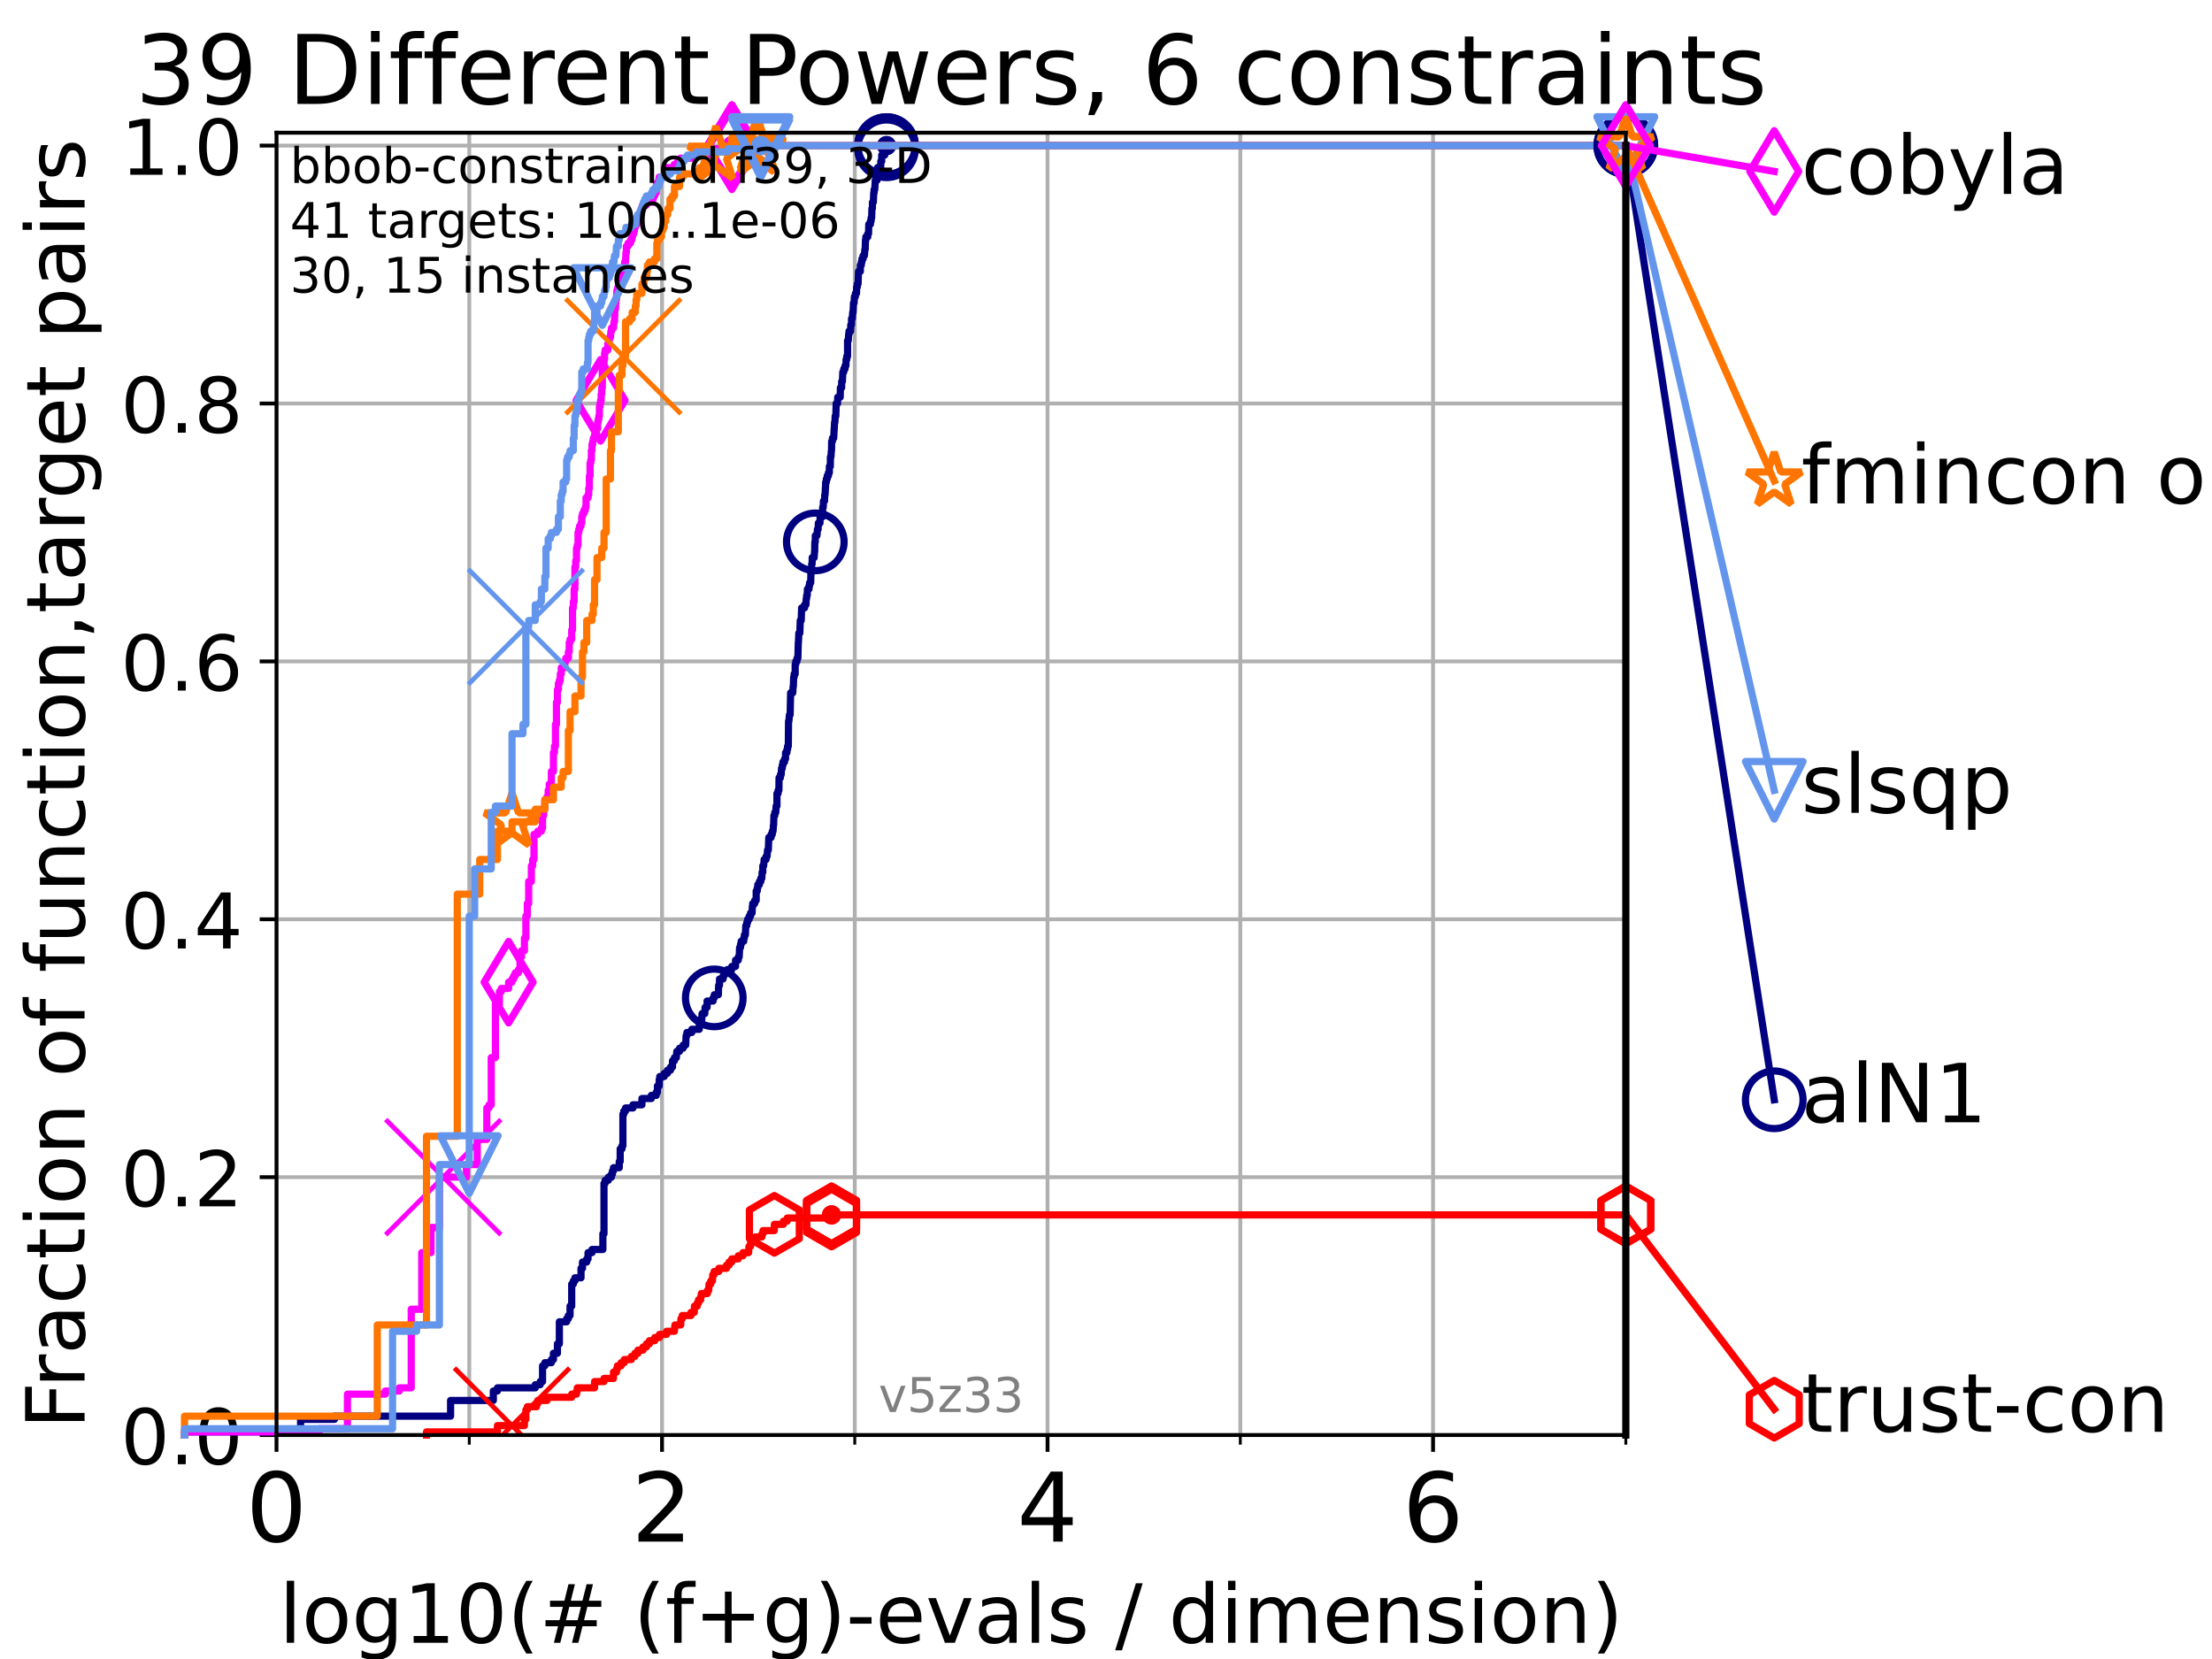 <?xml version="1.0" encoding="utf-8" standalone="no"?>
<!DOCTYPE svg PUBLIC "-//W3C//DTD SVG 1.1//EN"
  "http://www.w3.org/Graphics/SVG/1.1/DTD/svg11.dtd">
<!-- Created with matplotlib (https://matplotlib.org/) -->
<svg height="345.6pt" version="1.1" viewBox="0 0 460.8 345.6" width="460.8pt" xmlns="http://www.w3.org/2000/svg" xmlns:xlink="http://www.w3.org/1999/xlink">
 <defs>
  <style type="text/css">*{stroke-linecap:butt;stroke-linejoin:round;}</style>
 </defs>
 <g id="figure_1">
  <g id="patch_1">
   <path d="M 0 345.6 
L 460.8 345.6 
L 460.8 0 
L 0 0 
z
" style="fill:#ffffff;"/>
  </g>
  <g id="axes_1">
   <g id="patch_2">
    <path d="M 57.6 298.944 
L 338.688 298.944 
L 338.688 27.648 
L 57.6 27.648 
z
" style="fill:#ffffff;"/>
   </g>
   <g id="matplotlib.axis_1">
    <g id="xtick_1">
     <g id="line2d_1">
      <path clip-path="url(#p8cdaa3f389)" d="M 57.6 298.944 
L 57.6 27.648 
" style="fill:none;stroke:#b0b0b0;stroke-linecap:square;stroke-width:0.8;"/>
     </g>
     <g id="line2d_2">
      <defs>
       <path d="M 0 0 
L 0 3.5 
" id="m8d38e46473" style="stroke:#000000;stroke-width:0.8;"/>
      </defs>
      <g>
       <use style="stroke:#000000;stroke-width:0.8;" x="57.6" xlink:href="#m8d38e46473" y="298.944"/>
      </g>
     </g>
     <g id="text_1">
      <!-- 0 -->
      <g transform="translate(51.237 321.141)scale(0.2 -0.2)">
       <defs>
        <path d="M 31.781 66.406 
Q 24.172 66.406 20.328 58.906 
Q 16.5 51.422 16.5 36.375 
Q 16.5 21.391 20.328 13.891 
Q 24.172 6.391 31.781 6.391 
Q 39.453 6.391 43.281 13.891 
Q 47.125 21.391 47.125 36.375 
Q 47.125 51.422 43.281 58.906 
Q 39.453 66.406 31.781 66.406 
z
M 31.781 74.219 
Q 44.047 74.219 50.516 64.516 
Q 56.984 54.828 56.984 36.375 
Q 56.984 17.969 50.516 8.266 
Q 44.047 -1.422 31.781 -1.422 
Q 19.531 -1.422 13.062 8.266 
Q 6.594 17.969 6.594 36.375 
Q 6.594 54.828 13.062 64.516 
Q 19.531 74.219 31.781 74.219 
z
" id="DejaVuSans-48"/>
       </defs>
       <use xlink:href="#DejaVuSans-48"/>
      </g>
     </g>
    </g>
    <g id="xtick_2">
     <g id="line2d_3">
      <path clip-path="url(#p8cdaa3f389)" d="M 137.911 298.944 
L 137.911 27.648 
" style="fill:none;stroke:#b0b0b0;stroke-linecap:square;stroke-width:0.8;"/>
     </g>
     <g id="line2d_4">
      <g>
       <use style="stroke:#000000;stroke-width:0.8;" x="137.911" xlink:href="#m8d38e46473" y="298.944"/>
      </g>
     </g>
     <g id="text_2">
      <!-- 2 -->
      <g transform="translate(131.548 321.141)scale(0.2 -0.2)">
       <defs>
        <path d="M 19.188 8.297 
L 53.609 8.297 
L 53.609 0 
L 7.328 0 
L 7.328 8.297 
Q 12.938 14.109 22.625 23.891 
Q 32.328 33.688 34.812 36.531 
Q 39.547 41.844 41.422 45.531 
Q 43.312 49.219 43.312 52.781 
Q 43.312 58.594 39.234 62.25 
Q 35.156 65.922 28.609 65.922 
Q 23.969 65.922 18.812 64.312 
Q 13.672 62.703 7.812 59.422 
L 7.812 69.391 
Q 13.766 71.781 18.938 73 
Q 24.125 74.219 28.422 74.219 
Q 39.75 74.219 46.484 68.547 
Q 53.219 62.891 53.219 53.422 
Q 53.219 48.922 51.531 44.891 
Q 49.859 40.875 45.406 35.406 
Q 44.188 33.984 37.641 27.219 
Q 31.109 20.453 19.188 8.297 
z
" id="DejaVuSans-50"/>
       </defs>
       <use xlink:href="#DejaVuSans-50"/>
      </g>
     </g>
    </g>
    <g id="xtick_3">
     <g id="line2d_5">
      <path clip-path="url(#p8cdaa3f389)" d="M 218.222 298.944 
L 218.222 27.648 
" style="fill:none;stroke:#b0b0b0;stroke-linecap:square;stroke-width:0.8;"/>
     </g>
     <g id="line2d_6">
      <g>
       <use style="stroke:#000000;stroke-width:0.8;" x="218.222" xlink:href="#m8d38e46473" y="298.944"/>
      </g>
     </g>
     <g id="text_3">
      <!-- 4 -->
      <g transform="translate(211.859 321.141)scale(0.2 -0.2)">
       <defs>
        <path d="M 37.797 64.312 
L 12.891 25.391 
L 37.797 25.391 
z
M 35.203 72.906 
L 47.609 72.906 
L 47.609 25.391 
L 58.016 25.391 
L 58.016 17.188 
L 47.609 17.188 
L 47.609 0 
L 37.797 0 
L 37.797 17.188 
L 4.891 17.188 
L 4.891 26.703 
z
" id="DejaVuSans-52"/>
       </defs>
       <use xlink:href="#DejaVuSans-52"/>
      </g>
     </g>
    </g>
    <g id="xtick_4">
     <g id="line2d_7">
      <path clip-path="url(#p8cdaa3f389)" d="M 298.533 298.944 
L 298.533 27.648 
" style="fill:none;stroke:#b0b0b0;stroke-linecap:square;stroke-width:0.8;"/>
     </g>
     <g id="line2d_8">
      <g>
       <use style="stroke:#000000;stroke-width:0.8;" x="298.533" xlink:href="#m8d38e46473" y="298.944"/>
      </g>
     </g>
     <g id="text_4">
      <!-- 6 -->
      <g transform="translate(292.17 321.141)scale(0.2 -0.2)">
       <defs>
        <path d="M 33.016 40.375 
Q 26.375 40.375 22.484 35.828 
Q 18.609 31.297 18.609 23.391 
Q 18.609 15.531 22.484 10.953 
Q 26.375 6.391 33.016 6.391 
Q 39.656 6.391 43.531 10.953 
Q 47.406 15.531 47.406 23.391 
Q 47.406 31.297 43.531 35.828 
Q 39.656 40.375 33.016 40.375 
z
M 52.594 71.297 
L 52.594 62.312 
Q 48.875 64.062 45.094 64.984 
Q 41.312 65.922 37.594 65.922 
Q 27.828 65.922 22.672 59.328 
Q 17.531 52.734 16.797 39.406 
Q 19.672 43.656 24.016 45.922 
Q 28.375 48.188 33.594 48.188 
Q 44.578 48.188 50.953 41.516 
Q 57.328 34.859 57.328 23.391 
Q 57.328 12.156 50.688 5.359 
Q 44.047 -1.422 33.016 -1.422 
Q 20.359 -1.422 13.672 8.266 
Q 6.984 17.969 6.984 36.375 
Q 6.984 53.656 15.188 63.938 
Q 23.391 74.219 37.203 74.219 
Q 40.922 74.219 44.703 73.484 
Q 48.484 72.75 52.594 71.297 
z
" id="DejaVuSans-54"/>
       </defs>
       <use xlink:href="#DejaVuSans-54"/>
      </g>
     </g>
    </g>
    <g id="xtick_5">
     <g id="line2d_9">
      <path clip-path="url(#p8cdaa3f389)" d="M 97.755 298.944 
L 97.755 27.648 
" style="fill:none;stroke:#b0b0b0;stroke-linecap:square;stroke-width:0.8;"/>
     </g>
     <g id="line2d_10">
      <defs>
       <path d="M 0 0 
L 0 2 
" id="m1527ee69db" style="stroke:#000000;stroke-width:0.6;"/>
      </defs>
      <g>
       <use style="stroke:#000000;stroke-width:0.6;" x="97.755" xlink:href="#m1527ee69db" y="298.944"/>
      </g>
     </g>
    </g>
    <g id="xtick_6">
     <g id="line2d_11">
      <path clip-path="url(#p8cdaa3f389)" d="M 178.066 298.944 
L 178.066 27.648 
" style="fill:none;stroke:#b0b0b0;stroke-linecap:square;stroke-width:0.8;"/>
     </g>
     <g id="line2d_12">
      <g>
       <use style="stroke:#000000;stroke-width:0.6;" x="178.066" xlink:href="#m1527ee69db" y="298.944"/>
      </g>
     </g>
    </g>
    <g id="xtick_7">
     <g id="line2d_13">
      <path clip-path="url(#p8cdaa3f389)" d="M 258.377 298.944 
L 258.377 27.648 
" style="fill:none;stroke:#b0b0b0;stroke-linecap:square;stroke-width:0.8;"/>
     </g>
     <g id="line2d_14">
      <g>
       <use style="stroke:#000000;stroke-width:0.6;" x="258.377" xlink:href="#m1527ee69db" y="298.944"/>
      </g>
     </g>
    </g>
    <g id="xtick_8">
     <g id="line2d_15">
      <path clip-path="url(#p8cdaa3f389)" d="M 338.688 298.944 
L 338.688 27.648 
" style="fill:none;stroke:#b0b0b0;stroke-linecap:square;stroke-width:0.8;"/>
     </g>
     <g id="line2d_16">
      <g>
       <use style="stroke:#000000;stroke-width:0.6;" x="338.688" xlink:href="#m1527ee69db" y="298.944"/>
      </g>
     </g>
    </g>
    <g id="text_5">
     <!-- log10(# (f+g)-evals / dimension) -->
     <g transform="translate(58.145 342.218)scale(0.17 -0.17)">
      <defs>
       <path d="M 9.422 75.984 
L 18.406 75.984 
L 18.406 0 
L 9.422 0 
z
" id="DejaVuSans-108"/>
       <path d="M 30.609 48.391 
Q 23.391 48.391 19.188 42.75 
Q 14.984 37.109 14.984 27.297 
Q 14.984 17.484 19.156 11.844 
Q 23.344 6.203 30.609 6.203 
Q 37.797 6.203 41.984 11.859 
Q 46.188 17.531 46.188 27.297 
Q 46.188 37.016 41.984 42.703 
Q 37.797 48.391 30.609 48.391 
z
M 30.609 56 
Q 42.328 56 49.016 48.375 
Q 55.719 40.766 55.719 27.297 
Q 55.719 13.875 49.016 6.219 
Q 42.328 -1.422 30.609 -1.422 
Q 18.844 -1.422 12.172 6.219 
Q 5.516 13.875 5.516 27.297 
Q 5.516 40.766 12.172 48.375 
Q 18.844 56 30.609 56 
z
" id="DejaVuSans-111"/>
       <path d="M 45.406 27.984 
Q 45.406 37.75 41.375 43.109 
Q 37.359 48.484 30.078 48.484 
Q 22.859 48.484 18.828 43.109 
Q 14.797 37.75 14.797 27.984 
Q 14.797 18.266 18.828 12.891 
Q 22.859 7.516 30.078 7.516 
Q 37.359 7.516 41.375 12.891 
Q 45.406 18.266 45.406 27.984 
z
M 54.391 6.781 
Q 54.391 -7.172 48.188 -13.984 
Q 42 -20.797 29.203 -20.797 
Q 24.469 -20.797 20.266 -20.094 
Q 16.062 -19.391 12.109 -17.922 
L 12.109 -9.188 
Q 16.062 -11.328 19.922 -12.344 
Q 23.781 -13.375 27.781 -13.375 
Q 36.625 -13.375 41.016 -8.766 
Q 45.406 -4.156 45.406 5.172 
L 45.406 9.625 
Q 42.625 4.781 38.281 2.391 
Q 33.938 0 27.875 0 
Q 17.828 0 11.672 7.656 
Q 5.516 15.328 5.516 27.984 
Q 5.516 40.672 11.672 48.328 
Q 17.828 56 27.875 56 
Q 33.938 56 38.281 53.609 
Q 42.625 51.219 45.406 46.391 
L 45.406 54.688 
L 54.391 54.688 
z
" id="DejaVuSans-103"/>
       <path d="M 12.406 8.297 
L 28.516 8.297 
L 28.516 63.922 
L 10.984 60.406 
L 10.984 69.391 
L 28.422 72.906 
L 38.281 72.906 
L 38.281 8.297 
L 54.391 8.297 
L 54.391 0 
L 12.406 0 
z
" id="DejaVuSans-49"/>
       <path d="M 31 75.875 
Q 24.469 64.656 21.281 53.656 
Q 18.109 42.672 18.109 31.391 
Q 18.109 20.125 21.312 9.062 
Q 24.516 -2 31 -13.188 
L 23.188 -13.188 
Q 15.875 -1.703 12.234 9.375 
Q 8.594 20.453 8.594 31.391 
Q 8.594 42.281 12.203 53.312 
Q 15.828 64.359 23.188 75.875 
z
" id="DejaVuSans-40"/>
       <path d="M 51.125 44 
L 36.922 44 
L 32.812 27.688 
L 47.125 27.688 
z
M 43.797 71.781 
L 38.719 51.516 
L 52.984 51.516 
L 58.109 71.781 
L 65.922 71.781 
L 60.891 51.516 
L 76.125 51.516 
L 76.125 44 
L 58.984 44 
L 54.984 27.688 
L 70.516 27.688 
L 70.516 20.219 
L 53.078 20.219 
L 48 0 
L 40.188 0 
L 45.219 20.219 
L 30.906 20.219 
L 25.875 0 
L 18.016 0 
L 23.094 20.219 
L 7.719 20.219 
L 7.719 27.688 
L 24.906 27.688 
L 29 44 
L 13.281 44 
L 13.281 51.516 
L 30.906 51.516 
L 35.891 71.781 
z
" id="DejaVuSans-35"/>
       <path id="DejaVuSans-32"/>
       <path d="M 37.109 75.984 
L 37.109 68.5 
L 28.516 68.5 
Q 23.688 68.5 21.797 66.547 
Q 19.922 64.594 19.922 59.516 
L 19.922 54.688 
L 34.719 54.688 
L 34.719 47.703 
L 19.922 47.703 
L 19.922 0 
L 10.891 0 
L 10.891 47.703 
L 2.297 47.703 
L 2.297 54.688 
L 10.891 54.688 
L 10.891 58.5 
Q 10.891 67.625 15.141 71.797 
Q 19.391 75.984 28.609 75.984 
z
" id="DejaVuSans-102"/>
       <path d="M 46 62.703 
L 46 35.5 
L 73.188 35.5 
L 73.188 27.203 
L 46 27.203 
L 46 0 
L 37.797 0 
L 37.797 27.203 
L 10.594 27.203 
L 10.594 35.5 
L 37.797 35.5 
L 37.797 62.703 
z
" id="DejaVuSans-43"/>
       <path d="M 8.016 75.875 
L 15.828 75.875 
Q 23.141 64.359 26.781 53.312 
Q 30.422 42.281 30.422 31.391 
Q 30.422 20.453 26.781 9.375 
Q 23.141 -1.703 15.828 -13.188 
L 8.016 -13.188 
Q 14.5 -2 17.703 9.062 
Q 20.906 20.125 20.906 31.391 
Q 20.906 42.672 17.703 53.656 
Q 14.5 64.656 8.016 75.875 
z
" id="DejaVuSans-41"/>
       <path d="M 4.891 31.391 
L 31.203 31.391 
L 31.203 23.391 
L 4.891 23.391 
z
" id="DejaVuSans-45"/>
       <path d="M 56.203 29.594 
L 56.203 25.203 
L 14.891 25.203 
Q 15.484 15.922 20.484 11.062 
Q 25.484 6.203 34.422 6.203 
Q 39.594 6.203 44.453 7.469 
Q 49.312 8.734 54.109 11.281 
L 54.109 2.781 
Q 49.266 0.734 44.188 -0.344 
Q 39.109 -1.422 33.891 -1.422 
Q 20.797 -1.422 13.156 6.188 
Q 5.516 13.812 5.516 26.812 
Q 5.516 40.234 12.766 48.109 
Q 20.016 56 32.328 56 
Q 43.359 56 49.781 48.891 
Q 56.203 41.797 56.203 29.594 
z
M 47.219 32.234 
Q 47.125 39.594 43.094 43.984 
Q 39.062 48.391 32.422 48.391 
Q 24.906 48.391 20.391 44.141 
Q 15.875 39.891 15.188 32.172 
z
" id="DejaVuSans-101"/>
       <path d="M 2.984 54.688 
L 12.5 54.688 
L 29.594 8.797 
L 46.688 54.688 
L 56.203 54.688 
L 35.688 0 
L 23.484 0 
z
" id="DejaVuSans-118"/>
       <path d="M 34.281 27.484 
Q 23.391 27.484 19.188 25 
Q 14.984 22.516 14.984 16.5 
Q 14.984 11.719 18.141 8.906 
Q 21.297 6.109 26.703 6.109 
Q 34.188 6.109 38.703 11.406 
Q 43.219 16.703 43.219 25.484 
L 43.219 27.484 
z
M 52.203 31.203 
L 52.203 0 
L 43.219 0 
L 43.219 8.297 
Q 40.141 3.328 35.547 0.953 
Q 30.953 -1.422 24.312 -1.422 
Q 15.922 -1.422 10.953 3.297 
Q 6 8.016 6 15.922 
Q 6 25.141 12.172 29.828 
Q 18.359 34.516 30.609 34.516 
L 43.219 34.516 
L 43.219 35.406 
Q 43.219 41.609 39.141 45 
Q 35.062 48.391 27.688 48.391 
Q 23 48.391 18.547 47.266 
Q 14.109 46.141 10.016 43.891 
L 10.016 52.203 
Q 14.938 54.109 19.578 55.047 
Q 24.219 56 28.609 56 
Q 40.484 56 46.344 49.844 
Q 52.203 43.703 52.203 31.203 
z
" id="DejaVuSans-97"/>
       <path d="M 44.281 53.078 
L 44.281 44.578 
Q 40.484 46.531 36.375 47.5 
Q 32.281 48.484 27.875 48.484 
Q 21.188 48.484 17.844 46.438 
Q 14.5 44.391 14.5 40.281 
Q 14.5 37.156 16.891 35.375 
Q 19.281 33.594 26.516 31.984 
L 29.594 31.297 
Q 39.156 29.25 43.188 25.516 
Q 47.219 21.781 47.219 15.094 
Q 47.219 7.469 41.188 3.016 
Q 35.156 -1.422 24.609 -1.422 
Q 20.219 -1.422 15.453 -0.562 
Q 10.688 0.297 5.422 2 
L 5.422 11.281 
Q 10.406 8.688 15.234 7.391 
Q 20.062 6.109 24.812 6.109 
Q 31.156 6.109 34.562 8.281 
Q 37.984 10.453 37.984 14.406 
Q 37.984 18.062 35.516 20.016 
Q 33.062 21.969 24.703 23.781 
L 21.578 24.516 
Q 13.234 26.266 9.516 29.906 
Q 5.812 33.547 5.812 39.891 
Q 5.812 47.609 11.281 51.797 
Q 16.75 56 26.812 56 
Q 31.781 56 36.172 55.266 
Q 40.578 54.547 44.281 53.078 
z
" id="DejaVuSans-115"/>
       <path d="M 25.391 72.906 
L 33.688 72.906 
L 8.297 -9.281 
L 0 -9.281 
z
" id="DejaVuSans-47"/>
       <path d="M 45.406 46.391 
L 45.406 75.984 
L 54.391 75.984 
L 54.391 0 
L 45.406 0 
L 45.406 8.203 
Q 42.578 3.328 38.25 0.953 
Q 33.938 -1.422 27.875 -1.422 
Q 17.969 -1.422 11.734 6.484 
Q 5.516 14.406 5.516 27.297 
Q 5.516 40.188 11.734 48.094 
Q 17.969 56 27.875 56 
Q 33.938 56 38.25 53.625 
Q 42.578 51.266 45.406 46.391 
z
M 14.797 27.297 
Q 14.797 17.391 18.875 11.75 
Q 22.953 6.109 30.078 6.109 
Q 37.203 6.109 41.297 11.75 
Q 45.406 17.391 45.406 27.297 
Q 45.406 37.203 41.297 42.844 
Q 37.203 48.484 30.078 48.484 
Q 22.953 48.484 18.875 42.844 
Q 14.797 37.203 14.797 27.297 
z
" id="DejaVuSans-100"/>
       <path d="M 9.422 54.688 
L 18.406 54.688 
L 18.406 0 
L 9.422 0 
z
M 9.422 75.984 
L 18.406 75.984 
L 18.406 64.594 
L 9.422 64.594 
z
" id="DejaVuSans-105"/>
       <path d="M 52 44.188 
Q 55.375 50.25 60.062 53.125 
Q 64.75 56 71.094 56 
Q 79.641 56 84.281 50.016 
Q 88.922 44.047 88.922 33.016 
L 88.922 0 
L 79.891 0 
L 79.891 32.719 
Q 79.891 40.578 77.094 44.375 
Q 74.312 48.188 68.609 48.188 
Q 61.625 48.188 57.562 43.547 
Q 53.516 38.922 53.516 30.906 
L 53.516 0 
L 44.484 0 
L 44.484 32.719 
Q 44.484 40.625 41.703 44.406 
Q 38.922 48.188 33.109 48.188 
Q 26.219 48.188 22.156 43.531 
Q 18.109 38.875 18.109 30.906 
L 18.109 0 
L 9.078 0 
L 9.078 54.688 
L 18.109 54.688 
L 18.109 46.188 
Q 21.188 51.219 25.484 53.609 
Q 29.781 56 35.688 56 
Q 41.656 56 45.828 52.969 
Q 50 49.953 52 44.188 
z
" id="DejaVuSans-109"/>
       <path d="M 54.891 33.016 
L 54.891 0 
L 45.906 0 
L 45.906 32.719 
Q 45.906 40.484 42.875 44.328 
Q 39.844 48.188 33.797 48.188 
Q 26.516 48.188 22.312 43.547 
Q 18.109 38.922 18.109 30.906 
L 18.109 0 
L 9.078 0 
L 9.078 54.688 
L 18.109 54.688 
L 18.109 46.188 
Q 21.344 51.125 25.703 53.562 
Q 30.078 56 35.797 56 
Q 45.219 56 50.047 50.172 
Q 54.891 44.344 54.891 33.016 
z
" id="DejaVuSans-110"/>
      </defs>
      <use xlink:href="#DejaVuSans-108"/>
      <use x="27.783" xlink:href="#DejaVuSans-111"/>
      <use x="88.965" xlink:href="#DejaVuSans-103"/>
      <use x="152.441" xlink:href="#DejaVuSans-49"/>
      <use x="216.064" xlink:href="#DejaVuSans-48"/>
      <use x="279.688" xlink:href="#DejaVuSans-40"/>
      <use x="318.701" xlink:href="#DejaVuSans-35"/>
      <use x="402.49" xlink:href="#DejaVuSans-32"/>
      <use x="434.277" xlink:href="#DejaVuSans-40"/>
      <use x="473.291" xlink:href="#DejaVuSans-102"/>
      <use x="508.496" xlink:href="#DejaVuSans-43"/>
      <use x="592.285" xlink:href="#DejaVuSans-103"/>
      <use x="655.762" xlink:href="#DejaVuSans-41"/>
      <use x="694.775" xlink:href="#DejaVuSans-45"/>
      <use x="730.859" xlink:href="#DejaVuSans-101"/>
      <use x="792.383" xlink:href="#DejaVuSans-118"/>
      <use x="851.562" xlink:href="#DejaVuSans-97"/>
      <use x="912.842" xlink:href="#DejaVuSans-108"/>
      <use x="940.625" xlink:href="#DejaVuSans-115"/>
      <use x="992.725" xlink:href="#DejaVuSans-32"/>
      <use x="1024.512" xlink:href="#DejaVuSans-47"/>
      <use x="1058.203" xlink:href="#DejaVuSans-32"/>
      <use x="1089.99" xlink:href="#DejaVuSans-100"/>
      <use x="1153.467" xlink:href="#DejaVuSans-105"/>
      <use x="1181.25" xlink:href="#DejaVuSans-109"/>
      <use x="1278.662" xlink:href="#DejaVuSans-101"/>
      <use x="1340.186" xlink:href="#DejaVuSans-110"/>
      <use x="1403.564" xlink:href="#DejaVuSans-115"/>
      <use x="1455.664" xlink:href="#DejaVuSans-105"/>
      <use x="1483.447" xlink:href="#DejaVuSans-111"/>
      <use x="1544.629" xlink:href="#DejaVuSans-110"/>
      <use x="1608.008" xlink:href="#DejaVuSans-41"/>
     </g>
    </g>
   </g>
   <g id="matplotlib.axis_2">
    <g id="ytick_1">
     <g id="line2d_17">
      <path clip-path="url(#p8cdaa3f389)" d="M 57.6 298.944 
L 338.688 298.944 
" style="fill:none;stroke:#b0b0b0;stroke-linecap:square;stroke-width:0.8;"/>
     </g>
     <g id="line2d_18">
      <defs>
       <path d="M 0 0 
L -3.5 0 
" id="m94fda140f8" style="stroke:#000000;stroke-width:0.8;"/>
      </defs>
      <g>
       <use style="stroke:#000000;stroke-width:0.8;" x="57.6" xlink:href="#m94fda140f8" y="298.944"/>
      </g>
     </g>
     <g id="text_6">
      <!-- 0.0 -->
      <g transform="translate(25.155 305.023)scale(0.16 -0.16)">
       <defs>
        <path d="M 10.688 12.406 
L 21 12.406 
L 21 0 
L 10.688 0 
z
" id="DejaVuSans-46"/>
       </defs>
       <use xlink:href="#DejaVuSans-48"/>
       <use x="63.623" xlink:href="#DejaVuSans-46"/>
       <use x="95.41" xlink:href="#DejaVuSans-48"/>
      </g>
     </g>
    </g>
    <g id="ytick_2">
     <g id="line2d_19">
      <path clip-path="url(#p8cdaa3f389)" d="M 57.6 245.222 
L 338.688 245.222 
" style="fill:none;stroke:#b0b0b0;stroke-linecap:square;stroke-width:0.8;"/>
     </g>
     <g id="line2d_20">
      <g>
       <use style="stroke:#000000;stroke-width:0.8;" x="57.6" xlink:href="#m94fda140f8" y="245.222"/>
      </g>
     </g>
     <g id="text_7">
      <!-- 0.2 -->
      <g transform="translate(25.155 251.301)scale(0.16 -0.16)">
       <use xlink:href="#DejaVuSans-48"/>
       <use x="63.623" xlink:href="#DejaVuSans-46"/>
       <use x="95.41" xlink:href="#DejaVuSans-50"/>
      </g>
     </g>
    </g>
    <g id="ytick_3">
     <g id="line2d_21">
      <path clip-path="url(#p8cdaa3f389)" d="M 57.6 191.5 
L 338.688 191.5 
" style="fill:none;stroke:#b0b0b0;stroke-linecap:square;stroke-width:0.8;"/>
     </g>
     <g id="line2d_22">
      <g>
       <use style="stroke:#000000;stroke-width:0.8;" x="57.6" xlink:href="#m94fda140f8" y="191.5"/>
      </g>
     </g>
     <g id="text_8">
      <!-- 0.4 -->
      <g transform="translate(25.155 197.579)scale(0.16 -0.16)">
       <use xlink:href="#DejaVuSans-48"/>
       <use x="63.623" xlink:href="#DejaVuSans-46"/>
       <use x="95.41" xlink:href="#DejaVuSans-52"/>
      </g>
     </g>
    </g>
    <g id="ytick_4">
     <g id="line2d_23">
      <path clip-path="url(#p8cdaa3f389)" d="M 57.6 137.778 
L 338.688 137.778 
" style="fill:none;stroke:#b0b0b0;stroke-linecap:square;stroke-width:0.8;"/>
     </g>
     <g id="line2d_24">
      <g>
       <use style="stroke:#000000;stroke-width:0.8;" x="57.6" xlink:href="#m94fda140f8" y="137.778"/>
      </g>
     </g>
     <g id="text_9">
      <!-- 0.6 -->
      <g transform="translate(25.155 143.857)scale(0.16 -0.16)">
       <use xlink:href="#DejaVuSans-48"/>
       <use x="63.623" xlink:href="#DejaVuSans-46"/>
       <use x="95.41" xlink:href="#DejaVuSans-54"/>
      </g>
     </g>
    </g>
    <g id="ytick_5">
     <g id="line2d_25">
      <path clip-path="url(#p8cdaa3f389)" d="M 57.6 84.056 
L 338.688 84.056 
" style="fill:none;stroke:#b0b0b0;stroke-linecap:square;stroke-width:0.8;"/>
     </g>
     <g id="line2d_26">
      <g>
       <use style="stroke:#000000;stroke-width:0.8;" x="57.6" xlink:href="#m94fda140f8" y="84.056"/>
      </g>
     </g>
     <g id="text_10">
      <!-- 0.8 -->
      <g transform="translate(25.155 90.135)scale(0.16 -0.16)">
       <defs>
        <path d="M 31.781 34.625 
Q 24.75 34.625 20.719 30.859 
Q 16.703 27.094 16.703 20.516 
Q 16.703 13.922 20.719 10.156 
Q 24.75 6.391 31.781 6.391 
Q 38.812 6.391 42.859 10.172 
Q 46.922 13.969 46.922 20.516 
Q 46.922 27.094 42.891 30.859 
Q 38.875 34.625 31.781 34.625 
z
M 21.922 38.812 
Q 15.578 40.375 12.031 44.719 
Q 8.5 49.078 8.5 55.328 
Q 8.5 64.062 14.719 69.141 
Q 20.953 74.219 31.781 74.219 
Q 42.672 74.219 48.875 69.141 
Q 55.078 64.062 55.078 55.328 
Q 55.078 49.078 51.531 44.719 
Q 48 40.375 41.703 38.812 
Q 48.828 37.156 52.797 32.312 
Q 56.781 27.484 56.781 20.516 
Q 56.781 9.906 50.312 4.234 
Q 43.844 -1.422 31.781 -1.422 
Q 19.734 -1.422 13.25 4.234 
Q 6.781 9.906 6.781 20.516 
Q 6.781 27.484 10.781 32.312 
Q 14.797 37.156 21.922 38.812 
z
M 18.312 54.391 
Q 18.312 48.734 21.844 45.562 
Q 25.391 42.391 31.781 42.391 
Q 38.141 42.391 41.719 45.562 
Q 45.312 48.734 45.312 54.391 
Q 45.312 60.062 41.719 63.234 
Q 38.141 66.406 31.781 66.406 
Q 25.391 66.406 21.844 63.234 
Q 18.312 60.062 18.312 54.391 
z
" id="DejaVuSans-56"/>
       </defs>
       <use xlink:href="#DejaVuSans-48"/>
       <use x="63.623" xlink:href="#DejaVuSans-46"/>
       <use x="95.41" xlink:href="#DejaVuSans-56"/>
      </g>
     </g>
    </g>
    <g id="ytick_6">
     <g id="line2d_27">
      <path clip-path="url(#p8cdaa3f389)" d="M 57.6 30.334 
L 338.688 30.334 
" style="fill:none;stroke:#b0b0b0;stroke-linecap:square;stroke-width:0.8;"/>
     </g>
     <g id="line2d_28">
      <g>
       <use style="stroke:#000000;stroke-width:0.8;" x="57.6" xlink:href="#m94fda140f8" y="30.334"/>
      </g>
     </g>
     <g id="text_11">
      <!-- 1.0 -->
      <g transform="translate(25.155 36.413)scale(0.16 -0.16)">
       <use xlink:href="#DejaVuSans-49"/>
       <use x="63.623" xlink:href="#DejaVuSans-46"/>
       <use x="95.41" xlink:href="#DejaVuSans-48"/>
      </g>
     </g>
    </g>
    <g id="text_12">
     <!-- Fraction of function,target pairs -->
     <g transform="translate(17.62 297.681)rotate(-90)scale(0.17 -0.17)">
      <defs>
       <path d="M 9.812 72.906 
L 51.703 72.906 
L 51.703 64.594 
L 19.672 64.594 
L 19.672 43.109 
L 48.578 43.109 
L 48.578 34.812 
L 19.672 34.812 
L 19.672 0 
L 9.812 0 
z
" id="DejaVuSans-70"/>
       <path d="M 41.109 46.297 
Q 39.594 47.172 37.812 47.578 
Q 36.031 48 33.891 48 
Q 26.266 48 22.188 43.047 
Q 18.109 38.094 18.109 28.812 
L 18.109 0 
L 9.078 0 
L 9.078 54.688 
L 18.109 54.688 
L 18.109 46.188 
Q 20.953 51.172 25.484 53.578 
Q 30.031 56 36.531 56 
Q 37.453 56 38.578 55.875 
Q 39.703 55.766 41.062 55.516 
z
" id="DejaVuSans-114"/>
       <path d="M 48.781 52.594 
L 48.781 44.188 
Q 44.969 46.297 41.141 47.344 
Q 37.312 48.391 33.406 48.391 
Q 24.656 48.391 19.812 42.844 
Q 14.984 37.312 14.984 27.297 
Q 14.984 17.281 19.812 11.734 
Q 24.656 6.203 33.406 6.203 
Q 37.312 6.203 41.141 7.25 
Q 44.969 8.297 48.781 10.406 
L 48.781 2.094 
Q 45.016 0.344 40.984 -0.531 
Q 36.969 -1.422 32.422 -1.422 
Q 20.062 -1.422 12.781 6.344 
Q 5.516 14.109 5.516 27.297 
Q 5.516 40.672 12.859 48.328 
Q 20.219 56 33.016 56 
Q 37.156 56 41.109 55.141 
Q 45.062 54.297 48.781 52.594 
z
" id="DejaVuSans-99"/>
       <path d="M 18.312 70.219 
L 18.312 54.688 
L 36.812 54.688 
L 36.812 47.703 
L 18.312 47.703 
L 18.312 18.016 
Q 18.312 11.328 20.141 9.422 
Q 21.969 7.516 27.594 7.516 
L 36.812 7.516 
L 36.812 0 
L 27.594 0 
Q 17.188 0 13.234 3.875 
Q 9.281 7.766 9.281 18.016 
L 9.281 47.703 
L 2.688 47.703 
L 2.688 54.688 
L 9.281 54.688 
L 9.281 70.219 
z
" id="DejaVuSans-116"/>
       <path d="M 8.5 21.578 
L 8.5 54.688 
L 17.484 54.688 
L 17.484 21.922 
Q 17.484 14.156 20.5 10.266 
Q 23.531 6.391 29.594 6.391 
Q 36.859 6.391 41.078 11.031 
Q 45.312 15.672 45.312 23.688 
L 45.312 54.688 
L 54.297 54.688 
L 54.297 0 
L 45.312 0 
L 45.312 8.406 
Q 42.047 3.422 37.719 1 
Q 33.406 -1.422 27.688 -1.422 
Q 18.266 -1.422 13.375 4.438 
Q 8.5 10.297 8.5 21.578 
z
M 31.109 56 
z
" id="DejaVuSans-117"/>
       <path d="M 11.719 12.406 
L 22.016 12.406 
L 22.016 4 
L 14.016 -11.625 
L 7.719 -11.625 
L 11.719 4 
z
" id="DejaVuSans-44"/>
       <path d="M 18.109 8.203 
L 18.109 -20.797 
L 9.078 -20.797 
L 9.078 54.688 
L 18.109 54.688 
L 18.109 46.391 
Q 20.953 51.266 25.266 53.625 
Q 29.594 56 35.594 56 
Q 45.562 56 51.781 48.094 
Q 58.016 40.188 58.016 27.297 
Q 58.016 14.406 51.781 6.484 
Q 45.562 -1.422 35.594 -1.422 
Q 29.594 -1.422 25.266 0.953 
Q 20.953 3.328 18.109 8.203 
z
M 48.688 27.297 
Q 48.688 37.203 44.609 42.844 
Q 40.531 48.484 33.406 48.484 
Q 26.266 48.484 22.188 42.844 
Q 18.109 37.203 18.109 27.297 
Q 18.109 17.391 22.188 11.75 
Q 26.266 6.109 33.406 6.109 
Q 40.531 6.109 44.609 11.75 
Q 48.688 17.391 48.688 27.297 
z
" id="DejaVuSans-112"/>
      </defs>
      <use xlink:href="#DejaVuSans-70"/>
      <use x="50.27" xlink:href="#DejaVuSans-114"/>
      <use x="91.383" xlink:href="#DejaVuSans-97"/>
      <use x="152.662" xlink:href="#DejaVuSans-99"/>
      <use x="207.643" xlink:href="#DejaVuSans-116"/>
      <use x="246.852" xlink:href="#DejaVuSans-105"/>
      <use x="274.635" xlink:href="#DejaVuSans-111"/>
      <use x="335.816" xlink:href="#DejaVuSans-110"/>
      <use x="399.195" xlink:href="#DejaVuSans-32"/>
      <use x="430.982" xlink:href="#DejaVuSans-111"/>
      <use x="492.164" xlink:href="#DejaVuSans-102"/>
      <use x="527.369" xlink:href="#DejaVuSans-32"/>
      <use x="559.156" xlink:href="#DejaVuSans-102"/>
      <use x="594.361" xlink:href="#DejaVuSans-117"/>
      <use x="657.74" xlink:href="#DejaVuSans-110"/>
      <use x="721.119" xlink:href="#DejaVuSans-99"/>
      <use x="776.1" xlink:href="#DejaVuSans-116"/>
      <use x="815.309" xlink:href="#DejaVuSans-105"/>
      <use x="843.092" xlink:href="#DejaVuSans-111"/>
      <use x="904.273" xlink:href="#DejaVuSans-110"/>
      <use x="967.652" xlink:href="#DejaVuSans-44"/>
      <use x="999.439" xlink:href="#DejaVuSans-116"/>
      <use x="1038.648" xlink:href="#DejaVuSans-97"/>
      <use x="1099.928" xlink:href="#DejaVuSans-114"/>
      <use x="1139.291" xlink:href="#DejaVuSans-103"/>
      <use x="1202.768" xlink:href="#DejaVuSans-101"/>
      <use x="1264.291" xlink:href="#DejaVuSans-116"/>
      <use x="1303.5" xlink:href="#DejaVuSans-32"/>
      <use x="1335.287" xlink:href="#DejaVuSans-112"/>
      <use x="1398.764" xlink:href="#DejaVuSans-97"/>
      <use x="1460.043" xlink:href="#DejaVuSans-105"/>
      <use x="1487.826" xlink:href="#DejaVuSans-114"/>
      <use x="1528.939" xlink:href="#DejaVuSans-115"/>
     </g>
    </g>
   </g>
   <g id="line2d_29">
    <defs>
     <path d="M 0 1.5 
C 0.398 1.5 0.779 1.342 1.061 1.061 
C 1.342 0.779 1.5 0.398 1.5 0 
C 1.5 -0.398 1.342 -0.779 1.061 -1.061 
C 0.779 -1.342 0.398 -1.5 0 -1.5 
C -0.398 -1.5 -0.779 -1.342 -1.061 -1.061 
C -1.342 -0.779 -1.5 -0.398 -1.5 0 
C -1.5 0.398 -1.342 0.779 -1.061 1.061 
C -0.779 1.342 -0.398 1.5 0 1.5 
z
" id="md9294538e3" style="stroke:#000080;"/>
    </defs>
    <g>
     <use style="fill:#000080;stroke:#000080;" x="184.682" xlink:href="#md9294538e3" y="30.334"/>
     <use style="fill:#000080;stroke:#000080;" x="184.682" xlink:href="#md9294538e3" y="30.334"/>
    </g>
   </g>
   <g id="line2d_30">
    <path d="M 38.441 298.944 
L 38.441 298.289 
L 62.617 298.289 
L 62.617 295.668 
L 69.688 295.668 
L 69.688 295.013 
L 93.864 295.013 
L 93.864 291.737 
L 102.772 291.737 
L 102.772 289.772 
L 103.623 289.772 
L 103.623 289.117 
L 111.506 289.117 
L 111.506 288.462 
L 112.532 288.462 
L 112.532 287.807 
L 113.023 287.807 
L 113.023 284.531 
L 113.501 284.531 
L 113.501 283.876 
L 114.86 283.876 
L 114.86 283.22 
L 115.291 283.22 
L 115.291 281.91 
L 116.122 281.91 
L 116.122 279.945 
L 116.523 279.945 
L 116.523 275.359 
L 118.04 275.359 
L 118.04 274.704 
L 118.4 274.704 
L 118.4 274.048 
L 118.752 274.048 
L 118.752 272.083 
L 119.097 272.083 
L 119.097 267.497 
L 119.436 267.497 
L 119.436 266.842 
L 119.768 266.842 
L 119.768 266.187 
L 121.037 266.187 
L 121.037 264.221 
L 121.34 264.221 
L 121.34 262.911 
L 122.22 262.911 
L 122.22 262.256 
L 122.503 262.256 
L 122.503 260.946 
L 123.327 260.946 
L 123.327 260.29 
L 125.589 260.29 
L 125.589 257.015 
L 125.823 257.015 
L 125.823 246.532 
L 126.054 246.532 
L 126.054 245.877 
L 126.729 245.877 
L 126.729 245.222 
L 127.379 245.222 
L 127.379 244.567 
L 127.59 244.567 
L 127.59 243.912 
L 127.799 243.912 
L 127.799 243.257 
L 129.002 243.257 
L 129.002 241.946 
L 129.195 241.946 
L 129.195 239.326 
L 129.574 239.326 
L 129.574 238.671 
L 129.761 238.671 
L 129.761 232.119 
L 129.945 232.119 
L 129.945 231.464 
L 130.309 231.464 
L 130.309 230.809 
L 131.856 230.809 
L 131.856 230.154 
L 133.726 230.154 
L 133.726 228.843 
L 135.682 228.843 
L 135.682 228.188 
L 136.708 228.188 
L 136.708 227.533 
L 136.955 227.533 
L 136.955 226.223 
L 137.32 226.223 
L 137.32 224.912 
L 137.439 224.912 
L 137.439 224.257 
L 138.37 224.257 
L 138.37 223.602 
L 139.036 223.602 
L 139.036 222.947 
L 139.678 222.947 
L 139.678 222.292 
L 140.094 222.292 
L 140.094 220.982 
L 140.499 220.982 
L 140.499 220.326 
L 140.896 220.326 
L 140.993 219.016 
L 141.568 219.016 
L 141.568 218.361 
L 142.307 218.361 
L 142.307 217.706 
L 142.84 217.706 
L 142.928 215.74 
L 143.101 215.74 
L 143.101 215.085 
L 144.108 215.085 
L 144.108 214.43 
L 145.666 214.43 
L 145.74 212.465 
L 146.18 212.465 
L 146.252 211.154 
L 146.819 211.154 
L 146.889 209.844 
L 147.301 209.844 
L 147.301 208.534 
L 148.545 208.534 
L 148.545 207.879 
L 148.796 207.879 
L 148.796 207.224 
L 149.647 207.224 
L 149.706 205.258 
L 149.882 205.258 
L 149.882 203.948 
L 150.627 203.948 
L 150.627 203.293 
L 150.85 203.293 
L 150.85 202.638 
L 151.502 202.638 
L 151.502 201.982 
L 152.436 201.982 
L 152.436 201.327 
L 153.227 201.327 
L 153.227 200.017 
L 153.797 200.017 
L 153.797 199.362 
L 153.983 199.362 
L 154.075 197.396 
L 154.258 197.396 
L 154.258 196.741 
L 154.395 196.741 
L 154.395 196.086 
L 154.928 196.086 
L 154.928 195.431 
L 155.059 195.431 
L 155.059 194.776 
L 155.275 194.776 
L 155.361 192.81 
L 155.574 192.81 
L 155.574 192.155 
L 155.742 192.155 
L 155.742 191.5 
L 156.073 191.5 
L 156.073 190.845 
L 156.358 190.845 
L 156.358 190.19 
L 156.678 190.19 
L 156.718 188.879 
L 156.796 188.879 
L 156.796 188.224 
L 157.224 188.224 
L 157.224 187.569 
L 157.529 187.569 
L 157.529 185.604 
L 157.754 185.604 
L 157.754 184.949 
L 157.865 184.949 
L 157.865 184.293 
L 158.195 184.293 
L 158.195 183.638 
L 158.484 183.638 
L 158.484 182.983 
L 158.697 182.983 
L 158.767 181.673 
L 158.907 181.673 
L 158.907 180.363 
L 159.081 180.363 
L 159.184 179.052 
L 159.591 179.052 
L 159.591 178.397 
L 159.791 178.397 
L 159.891 177.087 
L 160.055 177.087 
L 160.152 174.466 
L 160.633 174.466 
L 160.633 173.811 
L 160.884 173.811 
L 160.884 173.156 
L 161.039 173.156 
L 161.131 171.846 
L 161.162 171.846 
L 161.223 169.88 
L 161.405 169.88 
L 161.405 169.225 
L 161.615 169.225 
L 161.675 167.915 
L 161.853 167.915 
L 161.853 165.294 
L 162.087 165.294 
L 162.087 164.639 
L 162.26 164.639 
L 162.289 162.018 
L 162.574 162.018 
L 162.574 161.363 
L 162.743 161.363 
L 162.799 160.053 
L 162.965 160.053 
L 162.965 159.398 
L 163.103 159.398 
L 163.103 158.743 
L 163.429 158.743 
L 163.429 158.088 
L 163.643 158.088 
L 163.643 156.777 
L 163.933 156.777 
L 163.933 156.122 
L 164.063 156.122 
L 164.063 155.467 
L 164.218 155.467 
L 164.27 150.226 
L 164.346 150.226 
L 164.448 148.916 
L 164.6 148.916 
L 164.7 144.33 
L 165.145 144.33 
L 165.218 143.019 
L 165.266 143.019 
L 165.339 141.054 
L 165.435 141.054 
L 165.435 140.399 
L 165.65 140.399 
L 165.65 138.433 
L 165.768 138.433 
L 165.768 137.778 
L 166.025 137.778 
L 166.025 137.123 
L 166.209 137.123 
L 166.301 133.847 
L 166.324 133.847 
L 166.415 131.882 
L 166.618 131.882 
L 166.707 129.261 
L 166.906 129.261 
L 166.994 126.641 
L 167.598 126.641 
L 167.598 125.985 
L 167.892 125.985 
L 167.955 124.675 
L 168.038 124.675 
L 168.038 124.02 
L 168.161 124.02 
L 168.202 122.71 
L 168.526 122.71 
L 168.526 122.055 
L 168.647 122.055 
L 168.647 121.399 
L 168.884 121.399 
L 168.924 119.434 
L 169.002 119.434 
L 169.1 117.469 
L 169.177 117.469 
L 169.197 116.158 
L 169.598 116.158 
L 169.692 114.848 
L 169.711 114.848 
L 169.748 112.883 
L 169.842 112.883 
L 169.842 111.572 
L 170.192 111.572 
L 170.283 110.262 
L 170.428 110.262 
L 170.482 108.952 
L 170.82 108.952 
L 170.838 107.641 
L 171.375 107.641 
L 171.375 105.676 
L 171.494 105.676 
L 171.545 104.366 
L 171.763 104.366 
L 171.813 103.055 
L 171.879 103.055 
L 171.978 101.09 
L 171.995 101.09 
L 171.995 100.435 
L 172.143 100.435 
L 172.143 99.78 
L 172.321 99.78 
L 172.321 99.124 
L 172.578 99.124 
L 172.578 98.469 
L 172.768 98.469 
L 172.768 97.159 
L 172.972 97.159 
L 172.987 95.194 
L 173.096 95.194 
L 173.188 93.883 
L 173.219 93.883 
L 173.25 91.918 
L 173.417 91.918 
L 173.417 91.263 
L 173.674 91.263 
L 173.778 89.297 
L 173.793 89.297 
L 173.852 87.987 
L 173.926 87.987 
L 173.985 86.677 
L 174.117 86.677 
L 174.189 84.056 
L 174.477 84.056 
L 174.506 82.746 
L 175.026 82.746 
L 175.067 80.78 
L 175.328 80.78 
L 175.341 79.47 
L 175.49 79.47 
L 175.571 77.505 
L 175.771 77.505 
L 175.771 76.849 
L 176.034 76.849 
L 176.034 76.194 
L 176.216 76.194 
L 176.255 74.884 
L 176.396 74.884 
L 176.396 74.229 
L 176.562 74.229 
L 176.562 70.953 
L 176.713 70.953 
L 176.788 69.643 
L 176.863 69.643 
L 176.863 68.988 
L 177.196 68.988 
L 177.233 67.677 
L 177.379 67.677 
L 177.391 66.367 
L 177.547 66.367 
L 177.631 65.057 
L 177.714 65.057 
L 177.797 63.091 
L 177.926 63.091 
L 177.996 61.781 
L 178.194 61.781 
L 178.194 61.126 
L 178.423 61.126 
L 178.457 59.816 
L 178.582 59.816 
L 178.582 59.161 
L 178.75 59.161 
L 178.839 56.54 
L 179.224 56.54 
L 179.224 55.23 
L 179.43 55.23 
L 179.43 54.575 
L 179.558 54.575 
L 179.558 53.919 
L 179.792 53.919 
L 179.792 53.264 
L 180.074 53.264 
L 180.167 51.954 
L 180.239 51.954 
L 180.29 49.988 
L 180.372 49.988 
L 180.372 49.333 
L 180.774 49.333 
L 180.774 48.678 
L 180.933 48.678 
L 180.982 46.713 
L 181.323 46.713 
L 181.323 46.058 
L 181.467 46.058 
L 181.467 45.402 
L 181.582 45.402 
L 181.639 43.437 
L 181.733 43.437 
L 181.752 42.127 
L 181.93 42.127 
L 182.013 40.161 
L 182.087 40.161 
L 182.087 39.506 
L 182.225 39.506 
L 182.335 37.541 
L 182.713 37.541 
L 182.802 34.92 
L 183.463 34.92 
L 183.488 33.61 
L 183.675 33.61 
L 183.675 32.3 
L 184.312 32.3 
L 184.312 31.644 
L 184.586 31.644 
L 184.682 30.334 
L 338.688 30.334 
L 338.688 30.334 
" style="fill:none;stroke:#000080;stroke-linecap:square;stroke-width:1.5;"/>
   </g>
   <g id="line2d_31">
    <defs>
     <path d="M 0 6 
C 1.591 6 3.117 5.368 4.243 4.243 
C 5.368 3.117 6 1.591 6 0 
C 6 -1.591 5.368 -3.117 4.243 -4.243 
C 3.117 -5.368 1.591 -6 0 -6 
C -1.591 -6 -3.117 -5.368 -4.243 -4.243 
C -5.368 -3.117 -6 -1.591 -6 0 
C -6 1.591 -5.368 3.117 -4.243 4.243 
C -3.117 5.368 -1.591 6 0 6 
z
" id="m48cba75c92" style="stroke:#000080;stroke-width:1.5;"/>
    </defs>
    <g>
     <use style="fill-opacity:0;stroke:#000080;stroke-width:1.5;" x="148.796" xlink:href="#m48cba75c92" y="207.879"/>
     <use style="fill-opacity:0;stroke:#000080;stroke-width:1.5;" x="169.842" xlink:href="#m48cba75c92" y="112.883"/>
     <use style="fill-opacity:0;stroke:#000080;stroke-width:1.5;" x="184.682" xlink:href="#m48cba75c92" y="30.989"/>
     <use style="fill-opacity:0;stroke:#000080;stroke-width:1.5;" x="184.682" xlink:href="#m48cba75c92" y="30.334"/>
     <use style="fill-opacity:0;stroke:#000080;stroke-width:1.5;" x="184.682" xlink:href="#m48cba75c92" y="30.334"/>
     <use style="fill-opacity:0;stroke:#000080;stroke-width:1.5;" x="338.688" xlink:href="#m48cba75c92" y="30.334"/>
    </g>
   </g>
   <g id="line2d_32">
    <path style="fill:none;stroke:#000080;stroke-linecap:square;stroke-width:1.5;"/>
    <g/>
   </g>
   <g id="line2d_33">
    <defs>
     <path d="M 0 1.5 
C 0.398 1.5 0.779 1.342 1.061 1.061 
C 1.342 0.779 1.5 0.398 1.5 0 
C 1.5 -0.398 1.342 -0.779 1.061 -1.061 
C 0.779 -1.342 0.398 -1.5 0 -1.5 
C -0.398 -1.5 -0.779 -1.342 -1.061 -1.061 
C -1.342 -0.779 -1.5 -0.398 -1.5 0 
C -1.5 0.398 -1.342 0.779 -1.061 1.061 
C -0.779 1.342 -0.398 1.5 0 1.5 
z
" id="mc349bfb2f0" style="stroke:#ff00ff;"/>
    </defs>
    <g>
     <use style="fill:#ff00ff;stroke:#ff00ff;" x="152.461" xlink:href="#mc349bfb2f0" y="30.334"/>
     <use style="fill:#ff00ff;stroke:#ff00ff;" x="152.461" xlink:href="#mc349bfb2f0" y="30.334"/>
    </g>
   </g>
   <g id="line2d_34">
    <path d="M 38.441 298.944 
L 38.441 298.289 
L 66.508 298.289 
L 66.508 297.634 
L 72.376 297.634 
L 72.376 290.427 
L 80.259 290.427 
L 80.259 289.772 
L 83.172 289.772 
L 83.172 289.117 
L 85.667 289.117 
L 85.667 272.738 
L 87.85 272.738 
L 87.85 260.946 
L 89.79 260.946 
L 89.79 255.704 
L 91.535 255.704 
L 91.535 245.222 
L 97.164 245.222 
L 97.164 242.601 
L 99.418 242.601 
L 99.418 237.36 
L 101.413 237.36 
L 101.413 230.809 
L 101.878 230.809 
L 101.878 230.154 
L 102.331 230.154 
L 102.331 220.326 
L 103.203 220.326 
L 103.203 209.189 
L 104.034 209.189 
L 104.034 206.568 
L 104.435 206.568 
L 104.435 205.913 
L 105.952 205.913 
L 105.952 204.603 
L 106.664 204.603 
L 106.664 203.948 
L 107.009 203.948 
L 107.009 203.293 
L 107.348 203.293 
L 107.348 202.638 
L 108.006 202.638 
L 108.006 201.982 
L 108.326 201.982 
L 108.326 199.362 
L 108.64 199.362 
L 108.64 198.052 
L 109.252 198.052 
L 109.252 195.431 
L 109.55 195.431 
L 109.55 190.845 
L 109.843 190.845 
L 109.843 188.224 
L 110.132 188.224 
L 110.132 183.638 
L 110.694 183.638 
L 110.694 180.363 
L 110.969 180.363 
L 110.969 179.052 
L 111.239 179.052 
L 111.239 173.811 
L 112.026 173.811 
L 112.026 173.156 
L 112.779 173.156 
L 112.779 172.501 
L 113.023 172.501 
L 113.023 169.88 
L 113.264 169.88 
L 113.264 168.57 
L 113.501 168.57 
L 113.501 166.604 
L 113.966 166.604 
L 113.966 165.949 
L 114.194 165.949 
L 114.194 164.639 
L 114.419 164.639 
L 114.419 163.329 
L 114.86 163.329 
L 114.86 160.708 
L 115.291 160.708 
L 115.291 156.777 
L 115.502 156.777 
L 115.502 155.467 
L 115.711 155.467 
L 115.711 150.881 
L 115.918 150.881 
L 115.918 146.295 
L 116.122 146.295 
L 116.122 143.674 
L 116.323 143.674 
L 116.323 142.364 
L 116.523 142.364 
L 116.523 141.709 
L 116.72 141.709 
L 116.72 140.399 
L 116.914 140.399 
L 116.914 139.088 
L 117.673 139.088 
L 117.673 137.778 
L 117.857 137.778 
L 117.857 137.123 
L 118.4 137.123 
L 118.4 135.813 
L 118.577 135.813 
L 118.577 133.847 
L 118.752 133.847 
L 118.752 133.192 
L 119.097 133.192 
L 119.097 131.227 
L 119.267 131.227 
L 119.267 126.641 
L 119.436 126.641 
L 119.436 125.33 
L 119.603 125.33 
L 119.603 122.71 
L 119.768 122.71 
L 119.768 118.124 
L 119.932 118.124 
L 119.932 116.813 
L 120.094 116.813 
L 120.094 114.193 
L 120.255 114.193 
L 120.255 113.538 
L 120.414 113.538 
L 120.414 110.917 
L 120.572 110.917 
L 120.572 110.262 
L 120.728 110.262 
L 120.728 109.607 
L 121.037 109.607 
L 121.037 108.952 
L 121.189 108.952 
L 121.189 107.641 
L 121.34 107.641 
L 121.34 106.986 
L 121.638 106.986 
L 121.638 106.331 
L 121.931 106.331 
L 121.931 105.676 
L 122.076 105.676 
L 122.076 103.71 
L 122.503 103.71 
L 122.503 103.055 
L 122.643 103.055 
L 122.643 101.745 
L 122.782 101.745 
L 122.782 99.124 
L 122.92 99.124 
L 122.92 96.504 
L 123.057 96.504 
L 123.057 95.849 
L 123.193 95.849 
L 123.193 93.883 
L 123.327 93.883 
L 123.327 92.573 
L 123.461 92.573 
L 123.461 91.918 
L 123.594 91.918 
L 123.594 91.263 
L 123.856 91.263 
L 123.856 90.608 
L 124.242 90.608 
L 124.242 89.297 
L 124.495 89.297 
L 124.495 87.987 
L 124.62 87.987 
L 124.62 87.332 
L 124.744 87.332 
L 124.744 86.677 
L 124.867 86.677 
L 124.867 84.711 
L 124.989 84.711 
L 124.989 84.056 
L 125.111 84.056 
L 125.111 83.401 
L 125.232 83.401 
L 125.232 82.091 
L 125.352 82.091 
L 125.352 80.78 
L 125.471 80.78 
L 125.471 76.849 
L 125.589 76.849 
L 125.589 75.539 
L 125.823 75.539 
L 125.823 74.884 
L 125.939 74.884 
L 125.939 73.574 
L 126.054 73.574 
L 126.054 72.919 
L 126.618 72.919 
L 126.618 71.608 
L 126.839 71.608 
L 126.948 70.298 
L 127.165 70.298 
L 127.272 68.988 
L 127.379 68.988 
L 127.379 68.333 
L 127.799 68.333 
L 127.903 67.022 
L 128.006 67.022 
L 128.108 64.402 
L 128.21 64.402 
L 128.311 62.436 
L 128.411 62.436 
L 128.511 60.471 
L 128.709 60.471 
L 128.709 59.816 
L 129.48 59.816 
L 129.48 57.85 
L 129.668 57.85 
L 129.761 56.54 
L 130.037 56.54 
L 130.128 54.575 
L 130.309 54.575 
L 130.398 52.609 
L 130.488 52.609 
L 130.488 51.299 
L 130.84 51.299 
L 130.84 50.644 
L 131.355 50.644 
L 131.355 49.988 
L 131.607 49.988 
L 131.607 49.333 
L 131.774 49.333 
L 131.774 48.678 
L 132.02 48.678 
L 132.02 48.023 
L 132.182 48.023 
L 132.182 47.368 
L 132.343 47.368 
L 132.343 46.713 
L 132.738 46.713 
L 132.738 46.058 
L 133.277 46.058 
L 133.353 44.747 
L 133.503 44.747 
L 133.578 43.437 
L 133.8 43.437 
L 133.8 42.782 
L 134.591 42.782 
L 134.591 42.127 
L 135.944 42.127 
L 135.944 41.472 
L 136.073 41.472 
L 136.073 40.816 
L 136.393 40.816 
L 136.393 40.161 
L 136.708 40.161 
L 136.77 38.196 
L 137.199 38.196 
L 137.199 37.541 
L 137.32 37.541 
L 137.32 36.886 
L 138.762 36.886 
L 138.762 36.23 
L 138.982 36.23 
L 138.982 34.92 
L 140.449 34.92 
L 140.449 34.265 
L 141.139 34.265 
L 141.139 33.61 
L 141.756 33.61 
L 141.756 32.955 
L 144.27 32.955 
L 144.27 32.3 
L 145.403 32.3 
L 145.403 31.644 
L 145.516 31.644 
L 145.516 30.989 
L 152.461 30.989 
L 152.461 30.334 
L 338.688 30.334 
L 338.688 30.334 
" style="fill:none;stroke:#ff00ff;stroke-linecap:square;stroke-width:1.5;"/>
   </g>
   <g id="line2d_35">
    <defs>
     <path d="M -0 8.485 
L 5.091 0 
L 0 -8.485 
L -5.091 -0 
z
" id="m37caf07b69" style="stroke:#ff00ff;stroke-linejoin:miter;stroke-width:1.5;"/>
    </defs>
    <g>
     <use style="fill-opacity:0;stroke:#ff00ff;stroke-linejoin:miter;stroke-width:1.5;" x="105.952" xlink:href="#m37caf07b69" y="204.603"/>
     <use style="fill-opacity:0;stroke:#ff00ff;stroke-linejoin:miter;stroke-width:1.5;" x="125.111" xlink:href="#m37caf07b69" y="83.401"/>
     <use style="fill-opacity:0;stroke:#ff00ff;stroke-linejoin:miter;stroke-width:1.5;" x="152.461" xlink:href="#m37caf07b69" y="30.989"/>
     <use style="fill-opacity:0;stroke:#ff00ff;stroke-linejoin:miter;stroke-width:1.5;" x="152.461" xlink:href="#m37caf07b69" y="30.334"/>
     <use style="fill-opacity:0;stroke:#ff00ff;stroke-linejoin:miter;stroke-width:1.5;" x="152.461" xlink:href="#m37caf07b69" y="30.334"/>
     <use style="fill-opacity:0;stroke:#ff00ff;stroke-linejoin:miter;stroke-width:1.5;" x="338.688" xlink:href="#m37caf07b69" y="30.334"/>
    </g>
   </g>
   <g id="line2d_36">
    <path style="fill:none;stroke:#ff00ff;stroke-linecap:square;stroke-width:1.5;"/>
    <g/>
   </g>
   <g id="line2d_37">
    <path clip-path="url(#p8cdaa3f389)" d="M 92.347 245.222 
" style="fill:none;stroke:#ff00ff;stroke-linecap:square;stroke-width:1.5;"/>
    <defs>
     <path d="M -12 12 
L 12 -12 
M -12 -12 
L 12 12 
" id="m4f99052191" style="stroke:#ff00ff;"/>
    </defs>
    <g clip-path="url(#p8cdaa3f389)">
     <use style="fill:#ff00ff;stroke:#ff00ff;" x="92.347" xlink:href="#m4f99052191" y="245.222"/>
    </g>
   </g>
   <g id="line2d_38">
    <defs>
     <path d="M 0 1.5 
C 0.398 1.5 0.779 1.342 1.061 1.061 
C 1.342 0.779 1.5 0.398 1.5 0 
C 1.5 -0.398 1.342 -0.779 1.061 -1.061 
C 0.779 -1.342 0.398 -1.5 0 -1.5 
C -0.398 -1.5 -0.779 -1.342 -1.061 -1.061 
C -1.342 -0.779 -1.5 -0.398 -1.5 0 
C -1.5 0.398 -1.342 0.779 -1.061 1.061 
C -0.779 1.342 -0.398 1.5 0 1.5 
z
" id="m2eb4dedfb1" style="stroke:#ff7500;"/>
    </defs>
    <g>
     <use style="fill:#ff7500;stroke:#ff7500;" x="157.735" xlink:href="#m2eb4dedfb1" y="30.334"/>
     <use style="fill:#ff7500;stroke:#ff7500;" x="157.735" xlink:href="#m2eb4dedfb1" y="30.334"/>
    </g>
   </g>
   <g id="line2d_39">
    <path d="M 38.441 298.944 
L 38.441 295.013 
L 78.596 295.013 
L 78.596 276.014 
L 88.847 276.014 
L 88.847 236.705 
L 95.26 236.705 
L 95.26 186.259 
L 99.938 186.259 
L 99.938 179.052 
L 103.623 179.052 
L 103.623 173.156 
L 106.664 173.156 
L 106.664 171.191 
L 111.506 171.191 
L 111.506 168.57 
L 113.501 168.57 
L 113.501 166.604 
L 115.291 166.604 
L 115.291 163.984 
L 116.914 163.984 
L 116.914 162.018 
L 117.298 162.018 
L 117.298 160.708 
L 118.4 160.708 
L 118.4 152.191 
L 118.752 152.191 
L 118.752 148.26 
L 119.768 148.26 
L 119.768 144.985 
L 121.037 144.985 
L 121.037 141.054 
L 121.34 141.054 
L 121.34 135.813 
L 121.638 135.813 
L 121.638 133.847 
L 122.22 133.847 
L 122.22 129.261 
L 123.327 129.261 
L 123.327 127.951 
L 123.594 127.951 
L 123.594 125.985 
L 123.856 125.985 
L 123.856 120.744 
L 124.369 120.744 
L 124.369 116.158 
L 125.352 116.158 
L 125.352 114.193 
L 125.823 114.193 
L 125.823 110.917 
L 126.282 110.917 
L 126.282 99.78 
L 127.165 99.78 
L 127.165 93.883 
L 127.379 93.883 
L 127.379 89.952 
L 128.808 89.952 
L 128.808 81.435 
L 129.002 81.435 
L 129.002 78.16 
L 129.574 78.16 
L 129.574 76.194 
L 129.761 76.194 
L 129.761 74.229 
L 130.309 74.229 
L 130.309 67.022 
L 131.185 67.022 
L 131.185 66.367 
L 131.691 66.367 
L 131.691 65.057 
L 132.343 65.057 
L 132.343 63.747 
L 132.502 63.747 
L 132.502 62.436 
L 132.66 62.436 
L 132.66 61.126 
L 133.726 61.126 
L 133.726 59.161 
L 134.164 59.161 
L 134.164 57.85 
L 134.731 57.85 
L 134.731 56.54 
L 134.87 56.54 
L 134.87 55.23 
L 135.281 55.23 
L 135.281 54.575 
L 136.33 54.575 
L 136.33 53.919 
L 136.832 53.919 
L 136.832 50.644 
L 136.955 50.644 
L 136.955 49.988 
L 137.32 49.988 
L 137.32 49.333 
L 137.794 49.333 
L 137.794 48.023 
L 138.084 48.023 
L 138.084 47.368 
L 138.37 47.368 
L 138.37 46.058 
L 138.706 46.058 
L 138.706 44.747 
L 139.091 44.747 
L 139.145 43.437 
L 139.573 43.437 
L 139.573 41.472 
L 140.042 41.472 
L 140.042 40.816 
L 140.499 40.816 
L 140.499 38.851 
L 141.568 38.851 
L 141.568 36.886 
L 142.307 36.886 
L 142.307 36.23 
L 145.441 36.23 
L 145.441 35.575 
L 145.74 35.575 
L 145.74 34.92 
L 147.062 34.92 
L 147.062 34.265 
L 148.258 34.265 
L 148.258 33.61 
L 148.764 33.61 
L 148.796 32.3 
L 149.135 32.3 
L 149.135 31.644 
L 151.368 31.644 
L 151.368 30.989 
L 157.735 30.989 
L 157.735 30.334 
L 338.688 30.334 
L 338.688 30.334 
" style="fill:none;stroke:#ff7500;stroke-linecap:square;stroke-width:1.5;"/>
   </g>
   <g id="line2d_40">
    <defs>
     <path d="M 0 -6 
L -1.347 -1.854 
L -5.706 -1.854 
L -2.18 0.708 
L -3.527 4.854 
L -0 2.292 
L 3.527 4.854 
L 2.18 0.708 
L 5.706 -1.854 
L 1.347 -1.854 
z
" id="mca4c5b3410" style="stroke:#ff7500;stroke-linejoin:bevel;stroke-width:1.5;"/>
    </defs>
    <g>
     <use style="fill-opacity:0;stroke:#ff7500;stroke-linejoin:bevel;stroke-width:1.5;" x="106.664" xlink:href="#mca4c5b3410" y="171.191"/>
     <use style="fill-opacity:0;stroke:#ff7500;stroke-linejoin:bevel;stroke-width:1.5;" x="149.135" xlink:href="#mca4c5b3410" y="32.3"/>
     <use style="fill-opacity:0;stroke:#ff7500;stroke-linejoin:bevel;stroke-width:1.5;" x="157.735" xlink:href="#mca4c5b3410" y="30.989"/>
     <use style="fill-opacity:0;stroke:#ff7500;stroke-linejoin:bevel;stroke-width:1.5;" x="157.735" xlink:href="#mca4c5b3410" y="30.334"/>
     <use style="fill-opacity:0;stroke:#ff7500;stroke-linejoin:bevel;stroke-width:1.5;" x="157.735" xlink:href="#mca4c5b3410" y="30.334"/>
     <use style="fill-opacity:0;stroke:#ff7500;stroke-linejoin:bevel;stroke-width:1.5;" x="338.688" xlink:href="#mca4c5b3410" y="30.334"/>
    </g>
   </g>
   <g id="line2d_41">
    <path style="fill:none;stroke:#ff7500;stroke-linecap:square;stroke-width:1.5;"/>
    <g/>
   </g>
   <g id="line2d_42">
    <path clip-path="url(#p8cdaa3f389)" d="M 129.853 74.229 
" style="fill:none;stroke:#ff7500;stroke-linecap:square;stroke-width:1.5;"/>
    <defs>
     <path d="M -12 12 
L 12 -12 
M -12 -12 
L 12 12 
" id="me8e750a68d" style="stroke:#ff7500;"/>
    </defs>
    <g clip-path="url(#p8cdaa3f389)">
     <use style="fill:#ff7500;stroke:#ff7500;" x="129.853" xlink:href="#me8e750a68d" y="74.229"/>
    </g>
   </g>
   <g id="line2d_43">
    <defs>
     <path d="M 0 1.5 
C 0.398 1.5 0.779 1.342 1.061 1.061 
C 1.342 0.779 1.5 0.398 1.5 0 
C 1.5 -0.398 1.342 -0.779 1.061 -1.061 
C 0.779 -1.342 0.398 -1.5 0 -1.5 
C -0.398 -1.5 -0.779 -1.342 -1.061 -1.061 
C -1.342 -0.779 -1.5 -0.398 -1.5 0 
C -1.5 0.398 -1.342 0.779 -1.061 1.061 
C -0.779 1.342 -0.398 1.5 0 1.5 
z
" id="m4c7a9eb590" style="stroke:#6495ed;"/>
    </defs>
    <g>
     <use style="fill:#6495ed;stroke:#6495ed;" x="158.484" xlink:href="#m4c7a9eb590" y="30.334"/>
     <use style="fill:#6495ed;stroke:#6495ed;" x="158.484" xlink:href="#m4c7a9eb590" y="30.334"/>
    </g>
   </g>
   <g id="line2d_44">
    <path d="M 38.441 298.944 
L 38.441 297.634 
L 81.776 297.634 
L 81.776 277.324 
L 86.793 277.324 
L 86.793 276.014 
L 91.535 276.014 
L 91.535 242.601 
L 97.755 242.601 
L 97.755 190.845 
L 98.881 190.845 
L 98.881 181.018 
L 102.331 181.018 
L 102.331 169.225 
L 103.203 169.225 
L 103.203 167.915 
L 106.664 167.915 
L 106.664 152.846 
L 108.949 152.846 
L 108.949 150.881 
L 109.55 150.881 
L 109.55 130.571 
L 110.132 130.571 
L 110.132 129.261 
L 111.506 129.261 
L 111.506 125.985 
L 112.532 125.985 
L 112.532 125.33 
L 112.779 125.33 
L 112.779 122.71 
L 113.501 122.71 
L 113.501 120.089 
L 113.735 120.089 
L 113.735 114.193 
L 114.194 114.193 
L 114.194 112.227 
L 114.641 112.227 
L 114.641 111.572 
L 114.86 111.572 
L 114.86 110.917 
L 115.918 110.917 
L 115.918 110.262 
L 116.323 110.262 
L 116.323 107.641 
L 116.72 107.641 
L 116.72 104.366 
L 116.914 104.366 
L 116.914 103.055 
L 117.107 103.055 
L 117.107 102.4 
L 117.298 102.4 
L 117.298 100.435 
L 117.857 100.435 
L 117.857 99.78 
L 118.04 99.78 
L 118.04 95.849 
L 118.221 95.849 
L 118.221 95.194 
L 118.577 95.194 
L 118.577 94.538 
L 118.752 94.538 
L 118.752 93.883 
L 119.436 93.883 
L 119.436 91.263 
L 119.603 91.263 
L 119.603 88.642 
L 119.768 88.642 
L 119.768 86.677 
L 119.932 86.677 
L 119.932 86.022 
L 120.094 86.022 
L 120.094 85.366 
L 120.255 85.366 
L 120.255 83.401 
L 120.572 83.401 
L 120.572 82.746 
L 120.728 82.746 
L 120.728 82.091 
L 121.037 82.091 
L 121.037 81.435 
L 121.189 81.435 
L 121.189 77.505 
L 121.49 77.505 
L 121.49 76.849 
L 122.362 76.849 
L 122.362 75.539 
L 122.503 75.539 
L 122.503 70.953 
L 122.643 70.953 
L 122.643 70.298 
L 122.782 70.298 
L 122.782 69.643 
L 123.057 69.643 
L 123.057 68.988 
L 123.594 68.988 
L 123.594 68.333 
L 123.725 68.333 
L 123.725 67.022 
L 123.856 67.022 
L 123.856 65.057 
L 124.369 65.057 
L 124.369 63.747 
L 125.111 63.747 
L 125.111 63.091 
L 125.352 63.091 
L 125.352 62.436 
L 125.471 62.436 
L 125.471 61.781 
L 125.823 61.781 
L 125.823 61.126 
L 125.939 61.126 
L 125.939 60.471 
L 126.168 60.471 
L 126.168 59.816 
L 126.282 59.816 
L 126.282 58.505 
L 126.395 58.505 
L 126.395 57.85 
L 126.948 57.85 
L 126.948 57.195 
L 127.165 57.195 
L 127.165 56.54 
L 127.379 56.54 
L 127.485 55.23 
L 127.59 55.23 
L 127.59 54.575 
L 127.903 54.575 
L 128.006 53.264 
L 128.311 53.264 
L 128.411 51.299 
L 128.808 51.299 
L 128.808 49.988 
L 129.002 49.988 
L 129.099 48.678 
L 130.309 48.678 
L 130.398 47.368 
L 131.524 47.368 
L 131.524 46.713 
L 132.423 46.713 
L 132.502 45.402 
L 132.816 45.402 
L 132.816 44.747 
L 133.277 44.747 
L 133.277 44.092 
L 133.578 44.092 
L 133.578 43.437 
L 133.873 43.437 
L 133.873 42.782 
L 134.019 42.782 
L 134.019 42.127 
L 134.308 42.127 
L 134.308 41.472 
L 134.661 41.472 
L 134.661 40.816 
L 135.682 40.816 
L 135.682 40.161 
L 136.009 40.161 
L 136.009 39.506 
L 136.645 39.506 
L 136.645 38.851 
L 137.259 38.851 
L 137.259 38.196 
L 137.439 38.196 
L 137.439 37.541 
L 137.677 37.541 
L 137.677 36.886 
L 138.982 36.886 
L 138.982 36.23 
L 139.678 36.23 
L 139.678 35.575 
L 141.379 35.575 
L 141.379 34.92 
L 141.615 34.92 
L 141.615 34.265 
L 141.849 34.265 
L 141.849 33.61 
L 142.531 33.61 
L 142.531 32.955 
L 143.23 32.955 
L 143.23 32.3 
L 145.098 32.3 
L 145.098 31.644 
L 151.635 31.644 
L 151.635 30.989 
L 158.484 30.989 
L 158.484 30.334 
L 338.688 30.334 
L 338.688 30.334 
" style="fill:none;stroke:#6495ed;stroke-linecap:square;stroke-width:1.5;"/>
   </g>
   <g id="line2d_45">
    <defs>
     <path d="M -0 6 
L 6 -6 
L -6 -6 
z
" id="mf33edeb6d6" style="stroke:#6495ed;stroke-linejoin:miter;stroke-width:1.5;"/>
    </defs>
    <g>
     <use style="fill-opacity:0;stroke:#6495ed;stroke-linejoin:miter;stroke-width:1.5;" x="97.755" xlink:href="#mf33edeb6d6" y="242.601"/>
     <use style="fill-opacity:0;stroke:#6495ed;stroke-linejoin:miter;stroke-width:1.5;" x="125.471" xlink:href="#mf33edeb6d6" y="61.781"/>
     <use style="fill-opacity:0;stroke:#6495ed;stroke-linejoin:miter;stroke-width:1.5;" x="158.484" xlink:href="#mf33edeb6d6" y="30.989"/>
     <use style="fill-opacity:0;stroke:#6495ed;stroke-linejoin:miter;stroke-width:1.5;" x="158.484" xlink:href="#mf33edeb6d6" y="30.334"/>
     <use style="fill-opacity:0;stroke:#6495ed;stroke-linejoin:miter;stroke-width:1.5;" x="158.484" xlink:href="#mf33edeb6d6" y="30.334"/>
     <use style="fill-opacity:0;stroke:#6495ed;stroke-linejoin:miter;stroke-width:1.5;" x="338.688" xlink:href="#mf33edeb6d6" y="30.334"/>
    </g>
   </g>
   <g id="line2d_46">
    <path style="fill:none;stroke:#6495ed;stroke-linecap:square;stroke-width:1.5;"/>
    <g/>
   </g>
   <g id="line2d_47">
    <path clip-path="url(#p8cdaa3f389)" d="M 109.55 130.571 
" style="fill:none;stroke:#6495ed;stroke-linecap:square;stroke-width:1.5;"/>
    <defs>
     <path d="M -12 12 
L 12 -12 
M -12 -12 
L 12 12 
" id="me8b81a24fb" style="stroke:#6495ed;"/>
    </defs>
    <g clip-path="url(#p8cdaa3f389)">
     <use style="fill:#6495ed;stroke:#6495ed;" x="109.55" xlink:href="#me8b81a24fb" y="130.571"/>
    </g>
   </g>
   <g id="line2d_48">
    <defs>
     <path d="M 0 1.5 
C 0.398 1.5 0.779 1.342 1.061 1.061 
C 1.342 0.779 1.5 0.398 1.5 0 
C 1.5 -0.398 1.342 -0.779 1.061 -1.061 
C 0.779 -1.342 0.398 -1.5 0 -1.5 
C -0.398 -1.5 -0.779 -1.342 -1.061 -1.061 
C -1.342 -0.779 -1.5 -0.398 -1.5 0 
C -1.5 0.398 -1.342 0.779 -1.061 1.061 
C -0.779 1.342 -0.398 1.5 0 1.5 
z
" id="md4bd660c0e" style="stroke:#ff0000;"/>
    </defs>
    <g>
     <use style="fill:#ff0000;stroke:#ff0000;" x="173.227" xlink:href="#md4bd660c0e" y="253.084"/>
     <use style="fill:#ff0000;stroke:#ff0000;" x="173.227" xlink:href="#md4bd660c0e" y="253.084"/>
    </g>
   </g>
   <g id="line2d_49">
    <path d="M 88.847 298.944 
L 88.847 298.289 
L 103.623 298.289 
L 103.623 296.979 
L 109.252 296.979 
L 109.252 295.668 
L 109.55 295.668 
L 109.55 293.703 
L 109.843 293.703 
L 109.843 293.048 
L 111.768 293.048 
L 111.768 292.393 
L 112.026 292.393 
L 112.026 291.737 
L 113.966 291.737 
L 113.966 291.082 
L 119.097 291.082 
L 119.097 290.427 
L 120.094 290.427 
L 120.094 289.772 
L 120.255 289.772 
L 120.255 289.117 
L 123.856 289.117 
L 123.856 287.807 
L 125.823 287.807 
L 125.823 287.151 
L 127.799 287.151 
L 127.799 285.841 
L 128.411 285.841 
L 128.411 285.186 
L 128.611 285.186 
L 128.611 284.531 
L 129.386 284.531 
L 129.386 283.876 
L 130.037 283.876 
L 130.037 283.22 
L 131.524 283.22 
L 131.524 282.565 
L 132.263 282.565 
L 132.263 281.91 
L 132.894 281.91 
L 132.894 281.255 
L 133.947 281.255 
L 133.947 280.6 
L 134.661 280.6 
L 134.661 279.945 
L 135.281 279.945 
L 135.281 279.29 
L 136.393 279.29 
L 136.393 278.634 
L 137.38 278.634 
L 137.38 277.979 
L 138.872 277.979 
L 138.872 277.324 
L 140.499 277.324 
L 140.599 276.014 
L 141.802 276.014 
L 141.849 274.704 
L 142.125 274.704 
L 142.125 274.048 
L 143.944 274.048 
L 143.944 273.393 
L 144.63 273.393 
L 144.669 272.083 
L 145.251 272.083 
L 145.251 271.428 
L 145.516 271.428 
L 145.516 270.773 
L 145.961 270.773 
L 145.961 270.118 
L 146.107 270.118 
L 146.107 269.462 
L 147.369 269.462 
L 147.369 268.807 
L 147.637 268.807 
L 147.703 267.497 
L 148.064 267.497 
L 148.064 266.842 
L 148.418 266.842 
L 148.481 265.532 
L 148.764 265.532 
L 148.764 264.876 
L 149.735 264.876 
L 149.735 264.221 
L 151.341 264.221 
L 151.341 263.566 
L 151.871 263.566 
L 151.871 262.911 
L 152.436 262.911 
L 152.436 262.256 
L 153.797 262.256 
L 153.797 261.601 
L 154.774 261.601 
L 154.774 260.946 
L 155.95 260.946 
L 156.032 259.635 
L 156.358 259.635 
L 156.378 258.325 
L 157.377 258.325 
L 157.377 257.67 
L 158.732 257.67 
L 158.732 257.015 
L 158.942 257.015 
L 158.942 256.36 
L 161.299 256.36 
L 161.314 255.049 
L 163.199 255.049 
L 163.199 254.394 
L 163.985 254.394 
L 163.985 253.739 
L 173.227 253.739 
L 173.227 253.084 
L 338.688 253.084 
L 338.688 253.084 
" style="fill:none;stroke:#ff0000;stroke-linecap:square;stroke-width:1.5;"/>
   </g>
   <g id="line2d_50">
    <defs>
     <path d="M 0 -6 
L -5.196 -3 
L -5.196 3 
L -0 6 
L 5.196 3 
L 5.196 -3 
z
" id="m7ef24cc4ef" style="stroke:#ff0000;stroke-linejoin:miter;stroke-width:1.5;"/>
    </defs>
    <g>
     <use style="fill-opacity:0;stroke:#ff0000;stroke-linejoin:miter;stroke-width:1.5;" x="161.314" xlink:href="#m7ef24cc4ef" y="255.049"/>
     <use style="fill-opacity:0;stroke:#ff0000;stroke-linejoin:miter;stroke-width:1.5;" x="173.227" xlink:href="#m7ef24cc4ef" y="253.739"/>
     <use style="fill-opacity:0;stroke:#ff0000;stroke-linejoin:miter;stroke-width:1.5;" x="173.227" xlink:href="#m7ef24cc4ef" y="253.084"/>
     <use style="fill-opacity:0;stroke:#ff0000;stroke-linejoin:miter;stroke-width:1.5;" x="173.227" xlink:href="#m7ef24cc4ef" y="253.084"/>
     <use style="fill-opacity:0;stroke:#ff0000;stroke-linejoin:miter;stroke-width:1.5;" x="338.688" xlink:href="#m7ef24cc4ef" y="253.084"/>
    </g>
   </g>
   <g id="line2d_51">
    <path style="fill:none;stroke:#ff0000;stroke-linecap:square;stroke-width:1.5;"/>
    <g/>
   </g>
   <g id="line2d_52">
    <path clip-path="url(#p8cdaa3f389)" d="M 106.664 296.979 
" style="fill:none;stroke:#ff0000;stroke-linecap:square;stroke-width:1.5;"/>
    <defs>
     <path d="M -12 12 
L 12 -12 
M -12 -12 
L 12 12 
" id="mc3927c6c83" style="stroke:#ff0000;"/>
    </defs>
    <g clip-path="url(#p8cdaa3f389)">
     <use style="fill:#ff0000;stroke:#ff0000;" x="106.664" xlink:href="#mc3927c6c83" y="296.979"/>
    </g>
   </g>
   <g id="line2d_53">
    <path d="M 338.688 253.084 
L 369.608 293.572 
" style="fill:none;stroke:#ff0000;stroke-linecap:square;stroke-width:1.5;"/>
    <g>
     <use style="fill-opacity:0;stroke:#ff0000;stroke-linejoin:miter;stroke-width:1.5;" x="338.688" xlink:href="#m7ef24cc4ef" y="253.084"/>
     <use style="fill-opacity:0;stroke:#ff0000;stroke-linejoin:miter;stroke-width:1.5;" x="369.608" xlink:href="#m7ef24cc4ef" y="293.572"/>
    </g>
   </g>
   <g id="line2d_54">
    <path d="M 338.688 30.334 
L 369.608 229.105 
" style="fill:none;stroke:#000080;stroke-linecap:square;stroke-width:1.5;"/>
    <g>
     <use style="fill-opacity:0;stroke:#000080;stroke-width:1.5;" x="338.688" xlink:href="#m48cba75c92" y="30.334"/>
     <use style="fill-opacity:0;stroke:#000080;stroke-width:1.5;" x="369.608" xlink:href="#m48cba75c92" y="229.105"/>
    </g>
   </g>
   <g id="line2d_55">
    <path d="M 338.688 30.334 
L 369.608 164.639 
" style="fill:none;stroke:#6495ed;stroke-linecap:square;stroke-width:1.5;"/>
    <g>
     <use style="fill-opacity:0;stroke:#6495ed;stroke-linejoin:miter;stroke-width:1.5;" x="338.688" xlink:href="#mf33edeb6d6" y="30.334"/>
     <use style="fill-opacity:0;stroke:#6495ed;stroke-linejoin:miter;stroke-width:1.5;" x="369.608" xlink:href="#mf33edeb6d6" y="164.639"/>
    </g>
   </g>
   <g id="line2d_56">
    <path d="M 338.688 30.334 
L 369.608 100.173 
" style="fill:none;stroke:#ff7500;stroke-linecap:square;stroke-width:1.5;"/>
    <g>
     <use style="fill-opacity:0;stroke:#ff7500;stroke-linejoin:bevel;stroke-width:1.5;" x="338.688" xlink:href="#mca4c5b3410" y="30.334"/>
     <use style="fill-opacity:0;stroke:#ff7500;stroke-linejoin:bevel;stroke-width:1.5;" x="369.608" xlink:href="#mca4c5b3410" y="100.173"/>
    </g>
   </g>
   <g id="line2d_57">
    <path d="M 338.688 30.334 
L 369.608 35.706 
" style="fill:none;stroke:#ff00ff;stroke-linecap:square;stroke-width:1.5;"/>
    <g>
     <use style="fill-opacity:0;stroke:#ff00ff;stroke-linejoin:miter;stroke-width:1.5;" x="338.688" xlink:href="#m37caf07b69" y="30.334"/>
     <use style="fill-opacity:0;stroke:#ff00ff;stroke-linejoin:miter;stroke-width:1.5;" x="369.608" xlink:href="#m37caf07b69" y="35.706"/>
    </g>
   </g>
   <g id="line2d_58">
    <path d="M 338.688 298.944 
L 338.688 30.334 
" style="fill:none;stroke:#000000;stroke-linecap:square;stroke-width:1.5;"/>
   </g>
   <g id="patch_3">
    <path d="M 57.6 298.944 
L 57.6 27.648 
" style="fill:none;stroke:#000000;stroke-linecap:square;stroke-linejoin:miter;stroke-width:0.8;"/>
   </g>
   <g id="patch_4">
    <path d="M 338.688 298.944 
L 338.688 27.648 
" style="fill:none;stroke:#000000;stroke-linecap:square;stroke-linejoin:miter;stroke-width:0.8;"/>
   </g>
   <g id="patch_5">
    <path d="M 57.6 298.944 
L 338.688 298.944 
" style="fill:none;stroke:#000000;stroke-linecap:square;stroke-linejoin:miter;stroke-width:0.8;"/>
   </g>
   <g id="patch_6">
    <path d="M 57.6 27.648 
L 338.688 27.648 
" style="fill:none;stroke:#000000;stroke-linecap:square;stroke-linejoin:miter;stroke-width:0.8;"/>
   </g>
   <g id="text_13">
    <!-- trust-con -->
    <g transform="translate(375.229 298.263)scale(0.17 -0.17)">
     <use xlink:href="#DejaVuSans-116"/>
     <use x="39.209" xlink:href="#DejaVuSans-114"/>
     <use x="80.322" xlink:href="#DejaVuSans-117"/>
     <use x="143.701" xlink:href="#DejaVuSans-115"/>
     <use x="195.801" xlink:href="#DejaVuSans-116"/>
     <use x="235.01" xlink:href="#DejaVuSans-45"/>
     <use x="271.094" xlink:href="#DejaVuSans-99"/>
     <use x="326.074" xlink:href="#DejaVuSans-111"/>
     <use x="387.256" xlink:href="#DejaVuSans-110"/>
    </g>
   </g>
   <g id="text_14">
    <!-- alN1 -->
    <g transform="translate(375.229 233.796)scale(0.17 -0.17)">
     <defs>
      <path d="M 9.812 72.906 
L 23.094 72.906 
L 55.422 11.922 
L 55.422 72.906 
L 64.984 72.906 
L 64.984 0 
L 51.703 0 
L 19.391 60.984 
L 19.391 0 
L 9.812 0 
z
" id="DejaVuSans-78"/>
     </defs>
     <use xlink:href="#DejaVuSans-97"/>
     <use x="61.279" xlink:href="#DejaVuSans-108"/>
     <use x="89.062" xlink:href="#DejaVuSans-78"/>
     <use x="163.867" xlink:href="#DejaVuSans-49"/>
    </g>
   </g>
   <g id="text_15">
    <!-- slsqp -->
    <g transform="translate(375.229 169.33)scale(0.17 -0.17)">
     <defs>
      <path d="M 14.797 27.297 
Q 14.797 17.391 18.875 11.75 
Q 22.953 6.109 30.078 6.109 
Q 37.203 6.109 41.297 11.75 
Q 45.406 17.391 45.406 27.297 
Q 45.406 37.203 41.297 42.844 
Q 37.203 48.484 30.078 48.484 
Q 22.953 48.484 18.875 42.844 
Q 14.797 37.203 14.797 27.297 
z
M 45.406 8.203 
Q 42.578 3.328 38.25 0.953 
Q 33.938 -1.422 27.875 -1.422 
Q 17.969 -1.422 11.734 6.484 
Q 5.516 14.406 5.516 27.297 
Q 5.516 40.188 11.734 48.094 
Q 17.969 56 27.875 56 
Q 33.938 56 38.25 53.625 
Q 42.578 51.266 45.406 46.391 
L 45.406 54.688 
L 54.391 54.688 
L 54.391 -20.797 
L 45.406 -20.797 
z
" id="DejaVuSans-113"/>
     </defs>
     <use xlink:href="#DejaVuSans-115"/>
     <use x="52.1" xlink:href="#DejaVuSans-108"/>
     <use x="79.883" xlink:href="#DejaVuSans-115"/>
     <use x="131.982" xlink:href="#DejaVuSans-113"/>
     <use x="195.459" xlink:href="#DejaVuSans-112"/>
    </g>
   </g>
   <g id="text_16">
    <!-- fmincon o -->
    <g transform="translate(375.229 104.864)scale(0.17 -0.17)">
     <use xlink:href="#DejaVuSans-102"/>
     <use x="35.205" xlink:href="#DejaVuSans-109"/>
     <use x="132.617" xlink:href="#DejaVuSans-105"/>
     <use x="160.4" xlink:href="#DejaVuSans-110"/>
     <use x="223.779" xlink:href="#DejaVuSans-99"/>
     <use x="278.76" xlink:href="#DejaVuSans-111"/>
     <use x="339.941" xlink:href="#DejaVuSans-110"/>
     <use x="403.32" xlink:href="#DejaVuSans-32"/>
     <use x="435.107" xlink:href="#DejaVuSans-111"/>
    </g>
   </g>
   <g id="text_17">
    <!-- cobyla -->
    <g transform="translate(375.229 40.397)scale(0.17 -0.17)">
     <defs>
      <path d="M 48.688 27.297 
Q 48.688 37.203 44.609 42.844 
Q 40.531 48.484 33.406 48.484 
Q 26.266 48.484 22.188 42.844 
Q 18.109 37.203 18.109 27.297 
Q 18.109 17.391 22.188 11.75 
Q 26.266 6.109 33.406 6.109 
Q 40.531 6.109 44.609 11.75 
Q 48.688 17.391 48.688 27.297 
z
M 18.109 46.391 
Q 20.953 51.266 25.266 53.625 
Q 29.594 56 35.594 56 
Q 45.562 56 51.781 48.094 
Q 58.016 40.188 58.016 27.297 
Q 58.016 14.406 51.781 6.484 
Q 45.562 -1.422 35.594 -1.422 
Q 29.594 -1.422 25.266 0.953 
Q 20.953 3.328 18.109 8.203 
L 18.109 0 
L 9.078 0 
L 9.078 75.984 
L 18.109 75.984 
z
" id="DejaVuSans-98"/>
      <path d="M 32.172 -5.078 
Q 28.375 -14.844 24.75 -17.812 
Q 21.141 -20.797 15.094 -20.797 
L 7.906 -20.797 
L 7.906 -13.281 
L 13.188 -13.281 
Q 16.891 -13.281 18.938 -11.516 
Q 21 -9.766 23.484 -3.219 
L 25.094 0.875 
L 2.984 54.688 
L 12.5 54.688 
L 29.594 11.922 
L 46.688 54.688 
L 56.203 54.688 
z
" id="DejaVuSans-121"/>
     </defs>
     <use xlink:href="#DejaVuSans-99"/>
     <use x="54.98" xlink:href="#DejaVuSans-111"/>
     <use x="116.162" xlink:href="#DejaVuSans-98"/>
     <use x="179.639" xlink:href="#DejaVuSans-121"/>
     <use x="238.818" xlink:href="#DejaVuSans-108"/>
     <use x="266.602" xlink:href="#DejaVuSans-97"/>
    </g>
   </g>
   <g id="text_18">
    <!-- bbob-constrained f39, 3-D -->
    <g transform="translate(60.411 38.111)scale(0.102 -0.102)">
     <defs>
      <path d="M 40.578 39.312 
Q 47.656 37.797 51.625 33 
Q 55.609 28.219 55.609 21.188 
Q 55.609 10.406 48.188 4.484 
Q 40.766 -1.422 27.094 -1.422 
Q 22.516 -1.422 17.656 -0.516 
Q 12.797 0.391 7.625 2.203 
L 7.625 11.719 
Q 11.719 9.328 16.594 8.109 
Q 21.484 6.891 26.812 6.891 
Q 36.078 6.891 40.938 10.547 
Q 45.797 14.203 45.797 21.188 
Q 45.797 27.641 41.281 31.266 
Q 36.766 34.906 28.719 34.906 
L 20.219 34.906 
L 20.219 43.016 
L 29.109 43.016 
Q 36.375 43.016 40.234 45.922 
Q 44.094 48.828 44.094 54.297 
Q 44.094 59.906 40.109 62.906 
Q 36.141 65.922 28.719 65.922 
Q 24.656 65.922 20.016 65.031 
Q 15.375 64.156 9.812 62.312 
L 9.812 71.094 
Q 15.438 72.656 20.344 73.438 
Q 25.25 74.219 29.594 74.219 
Q 40.828 74.219 47.359 69.109 
Q 53.906 64.016 53.906 55.328 
Q 53.906 49.266 50.438 45.094 
Q 46.969 40.922 40.578 39.312 
z
" id="DejaVuSans-51"/>
      <path d="M 10.984 1.516 
L 10.984 10.5 
Q 14.703 8.734 18.5 7.812 
Q 22.312 6.891 25.984 6.891 
Q 35.75 6.891 40.891 13.453 
Q 46.047 20.016 46.781 33.406 
Q 43.953 29.203 39.594 26.953 
Q 35.25 24.703 29.984 24.703 
Q 19.047 24.703 12.672 31.312 
Q 6.297 37.938 6.297 49.422 
Q 6.297 60.641 12.938 67.422 
Q 19.578 74.219 30.609 74.219 
Q 43.266 74.219 49.922 64.516 
Q 56.594 54.828 56.594 36.375 
Q 56.594 19.141 48.406 8.859 
Q 40.234 -1.422 26.422 -1.422 
Q 22.703 -1.422 18.891 -0.688 
Q 15.094 0.047 10.984 1.516 
z
M 30.609 32.422 
Q 37.25 32.422 41.125 36.953 
Q 45.016 41.5 45.016 49.422 
Q 45.016 57.281 41.125 61.844 
Q 37.25 66.406 30.609 66.406 
Q 23.969 66.406 20.094 61.844 
Q 16.219 57.281 16.219 49.422 
Q 16.219 41.5 20.094 36.953 
Q 23.969 32.422 30.609 32.422 
z
" id="DejaVuSans-57"/>
      <path d="M 19.672 64.797 
L 19.672 8.109 
L 31.594 8.109 
Q 46.688 8.109 53.688 14.938 
Q 60.688 21.781 60.688 36.531 
Q 60.688 51.172 53.688 57.984 
Q 46.688 64.797 31.594 64.797 
z
M 9.812 72.906 
L 30.078 72.906 
Q 51.266 72.906 61.172 64.094 
Q 71.094 55.281 71.094 36.531 
Q 71.094 17.672 61.125 8.828 
Q 51.172 0 30.078 0 
L 9.812 0 
z
" id="DejaVuSans-68"/>
     </defs>
     <use xlink:href="#DejaVuSans-98"/>
     <use x="63.477" xlink:href="#DejaVuSans-98"/>
     <use x="126.953" xlink:href="#DejaVuSans-111"/>
     <use x="188.135" xlink:href="#DejaVuSans-98"/>
     <use x="251.611" xlink:href="#DejaVuSans-45"/>
     <use x="287.695" xlink:href="#DejaVuSans-99"/>
     <use x="342.676" xlink:href="#DejaVuSans-111"/>
     <use x="403.857" xlink:href="#DejaVuSans-110"/>
     <use x="467.236" xlink:href="#DejaVuSans-115"/>
     <use x="519.336" xlink:href="#DejaVuSans-116"/>
     <use x="558.545" xlink:href="#DejaVuSans-114"/>
     <use x="599.658" xlink:href="#DejaVuSans-97"/>
     <use x="660.938" xlink:href="#DejaVuSans-105"/>
     <use x="688.721" xlink:href="#DejaVuSans-110"/>
     <use x="752.1" xlink:href="#DejaVuSans-101"/>
     <use x="813.623" xlink:href="#DejaVuSans-100"/>
     <use x="877.1" xlink:href="#DejaVuSans-32"/>
     <use x="908.887" xlink:href="#DejaVuSans-102"/>
     <use x="944.092" xlink:href="#DejaVuSans-51"/>
     <use x="1007.715" xlink:href="#DejaVuSans-57"/>
     <use x="1071.338" xlink:href="#DejaVuSans-44"/>
     <use x="1103.125" xlink:href="#DejaVuSans-32"/>
     <use x="1134.912" xlink:href="#DejaVuSans-51"/>
     <use x="1198.535" xlink:href="#DejaVuSans-45"/>
     <use x="1234.619" xlink:href="#DejaVuSans-68"/>
    </g>
    <!-- 41 targets: 100..1e-06 -->
    <g transform="translate(60.411 49.533)scale(0.102 -0.102)">
     <defs>
      <path d="M 11.719 12.406 
L 22.016 12.406 
L 22.016 0 
L 11.719 0 
z
M 11.719 51.703 
L 22.016 51.703 
L 22.016 39.312 
L 11.719 39.312 
z
" id="DejaVuSans-58"/>
     </defs>
     <use xlink:href="#DejaVuSans-52"/>
     <use x="63.623" xlink:href="#DejaVuSans-49"/>
     <use x="127.246" xlink:href="#DejaVuSans-32"/>
     <use x="159.033" xlink:href="#DejaVuSans-116"/>
     <use x="198.242" xlink:href="#DejaVuSans-97"/>
     <use x="259.521" xlink:href="#DejaVuSans-114"/>
     <use x="298.885" xlink:href="#DejaVuSans-103"/>
     <use x="362.361" xlink:href="#DejaVuSans-101"/>
     <use x="423.885" xlink:href="#DejaVuSans-116"/>
     <use x="463.094" xlink:href="#DejaVuSans-115"/>
     <use x="515.193" xlink:href="#DejaVuSans-58"/>
     <use x="548.885" xlink:href="#DejaVuSans-32"/>
     <use x="580.672" xlink:href="#DejaVuSans-49"/>
     <use x="644.295" xlink:href="#DejaVuSans-48"/>
     <use x="707.918" xlink:href="#DejaVuSans-48"/>
     <use x="771.541" xlink:href="#DejaVuSans-46"/>
     <use x="803.328" xlink:href="#DejaVuSans-46"/>
     <use x="835.115" xlink:href="#DejaVuSans-49"/>
     <use x="898.738" xlink:href="#DejaVuSans-101"/>
     <use x="960.262" xlink:href="#DejaVuSans-45"/>
     <use x="996.346" xlink:href="#DejaVuSans-48"/>
     <use x="1059.969" xlink:href="#DejaVuSans-54"/>
    </g>
    <!-- 30, 15 instances -->
    <g transform="translate(60.411 60.955)scale(0.102 -0.102)">
     <defs>
      <path d="M 10.797 72.906 
L 49.516 72.906 
L 49.516 64.594 
L 19.828 64.594 
L 19.828 46.734 
Q 21.969 47.469 24.109 47.828 
Q 26.266 48.188 28.422 48.188 
Q 40.625 48.188 47.75 41.5 
Q 54.891 34.812 54.891 23.391 
Q 54.891 11.625 47.562 5.094 
Q 40.234 -1.422 26.906 -1.422 
Q 22.312 -1.422 17.547 -0.641 
Q 12.797 0.141 7.719 1.703 
L 7.719 11.625 
Q 12.109 9.234 16.797 8.062 
Q 21.484 6.891 26.703 6.891 
Q 35.156 6.891 40.078 11.328 
Q 45.016 15.766 45.016 23.391 
Q 45.016 31 40.078 35.438 
Q 35.156 39.891 26.703 39.891 
Q 22.75 39.891 18.812 39.016 
Q 14.891 38.141 10.797 36.281 
z
" id="DejaVuSans-53"/>
     </defs>
     <use xlink:href="#DejaVuSans-51"/>
     <use x="63.623" xlink:href="#DejaVuSans-48"/>
     <use x="127.246" xlink:href="#DejaVuSans-44"/>
     <use x="159.033" xlink:href="#DejaVuSans-32"/>
     <use x="190.82" xlink:href="#DejaVuSans-49"/>
     <use x="254.443" xlink:href="#DejaVuSans-53"/>
     <use x="318.066" xlink:href="#DejaVuSans-32"/>
     <use x="349.854" xlink:href="#DejaVuSans-105"/>
     <use x="377.637" xlink:href="#DejaVuSans-110"/>
     <use x="441.016" xlink:href="#DejaVuSans-115"/>
     <use x="493.115" xlink:href="#DejaVuSans-116"/>
     <use x="532.324" xlink:href="#DejaVuSans-97"/>
     <use x="593.604" xlink:href="#DejaVuSans-110"/>
     <use x="656.982" xlink:href="#DejaVuSans-99"/>
     <use x="711.963" xlink:href="#DejaVuSans-101"/>
     <use x="773.486" xlink:href="#DejaVuSans-115"/>
    </g>
   </g>
   <g id="text_19">
    <!-- v5z33 -->
    <g style="fill:#808080;" transform="translate(183.017 294.151)scale(0.1 -0.1)">
     <defs>
      <path d="M 5.516 54.688 
L 48.188 54.688 
L 48.188 46.484 
L 14.406 7.172 
L 48.188 7.172 
L 48.188 0 
L 4.297 0 
L 4.297 8.203 
L 38.094 47.516 
L 5.516 47.516 
z
" id="DejaVuSans-122"/>
     </defs>
     <use xlink:href="#DejaVuSans-118"/>
     <use x="59.18" xlink:href="#DejaVuSans-53"/>
     <use x="122.803" xlink:href="#DejaVuSans-122"/>
     <use x="175.293" xlink:href="#DejaVuSans-51"/>
     <use x="238.916" xlink:href="#DejaVuSans-51"/>
    </g>
   </g>
   <g id="text_20">
    <!-- 39 Different Powers, 6 constraints -->
    <g transform="translate(28.191 21.648)scale(0.2 -0.2)">
     <defs>
      <path d="M 19.672 64.797 
L 19.672 37.406 
L 32.078 37.406 
Q 38.969 37.406 42.719 40.969 
Q 46.484 44.531 46.484 51.125 
Q 46.484 57.672 42.719 61.234 
Q 38.969 64.797 32.078 64.797 
z
M 9.812 72.906 
L 32.078 72.906 
Q 44.344 72.906 50.609 67.359 
Q 56.891 61.812 56.891 51.125 
Q 56.891 40.328 50.609 34.812 
Q 44.344 29.297 32.078 29.297 
L 19.672 29.297 
L 19.672 0 
L 9.812 0 
z
" id="DejaVuSans-80"/>
      <path d="M 4.203 54.688 
L 13.188 54.688 
L 24.422 12.016 
L 35.594 54.688 
L 46.188 54.688 
L 57.422 12.016 
L 68.609 54.688 
L 77.594 54.688 
L 63.281 0 
L 52.688 0 
L 40.922 44.828 
L 29.109 0 
L 18.5 0 
z
" id="DejaVuSans-119"/>
     </defs>
     <use xlink:href="#DejaVuSans-51"/>
     <use x="63.623" xlink:href="#DejaVuSans-57"/>
     <use x="127.246" xlink:href="#DejaVuSans-32"/>
     <use x="159.033" xlink:href="#DejaVuSans-68"/>
     <use x="236.035" xlink:href="#DejaVuSans-105"/>
     <use x="263.818" xlink:href="#DejaVuSans-102"/>
     <use x="299.023" xlink:href="#DejaVuSans-102"/>
     <use x="334.229" xlink:href="#DejaVuSans-101"/>
     <use x="395.752" xlink:href="#DejaVuSans-114"/>
     <use x="434.615" xlink:href="#DejaVuSans-101"/>
     <use x="496.139" xlink:href="#DejaVuSans-110"/>
     <use x="559.518" xlink:href="#DejaVuSans-116"/>
     <use x="598.727" xlink:href="#DejaVuSans-32"/>
     <use x="630.514" xlink:href="#DejaVuSans-80"/>
     <use x="687.191" xlink:href="#DejaVuSans-111"/>
     <use x="748.373" xlink:href="#DejaVuSans-119"/>
     <use x="830.16" xlink:href="#DejaVuSans-101"/>
     <use x="891.684" xlink:href="#DejaVuSans-114"/>
     <use x="932.797" xlink:href="#DejaVuSans-115"/>
     <use x="984.896" xlink:href="#DejaVuSans-44"/>
     <use x="1016.684" xlink:href="#DejaVuSans-32"/>
     <use x="1048.471" xlink:href="#DejaVuSans-54"/>
     <use x="1112.094" xlink:href="#DejaVuSans-32"/>
     <use x="1143.881" xlink:href="#DejaVuSans-99"/>
     <use x="1198.861" xlink:href="#DejaVuSans-111"/>
     <use x="1260.043" xlink:href="#DejaVuSans-110"/>
     <use x="1323.422" xlink:href="#DejaVuSans-115"/>
     <use x="1375.521" xlink:href="#DejaVuSans-116"/>
     <use x="1414.73" xlink:href="#DejaVuSans-114"/>
     <use x="1455.844" xlink:href="#DejaVuSans-97"/>
     <use x="1517.123" xlink:href="#DejaVuSans-105"/>
     <use x="1544.906" xlink:href="#DejaVuSans-110"/>
     <use x="1608.285" xlink:href="#DejaVuSans-116"/>
     <use x="1647.494" xlink:href="#DejaVuSans-115"/>
    </g>
   </g>
  </g>
 </g>
 <defs>
  <clipPath id="p8cdaa3f389">
   <rect height="271.296" width="281.088" x="57.6" y="27.648"/>
  </clipPath>
 </defs>
</svg>
